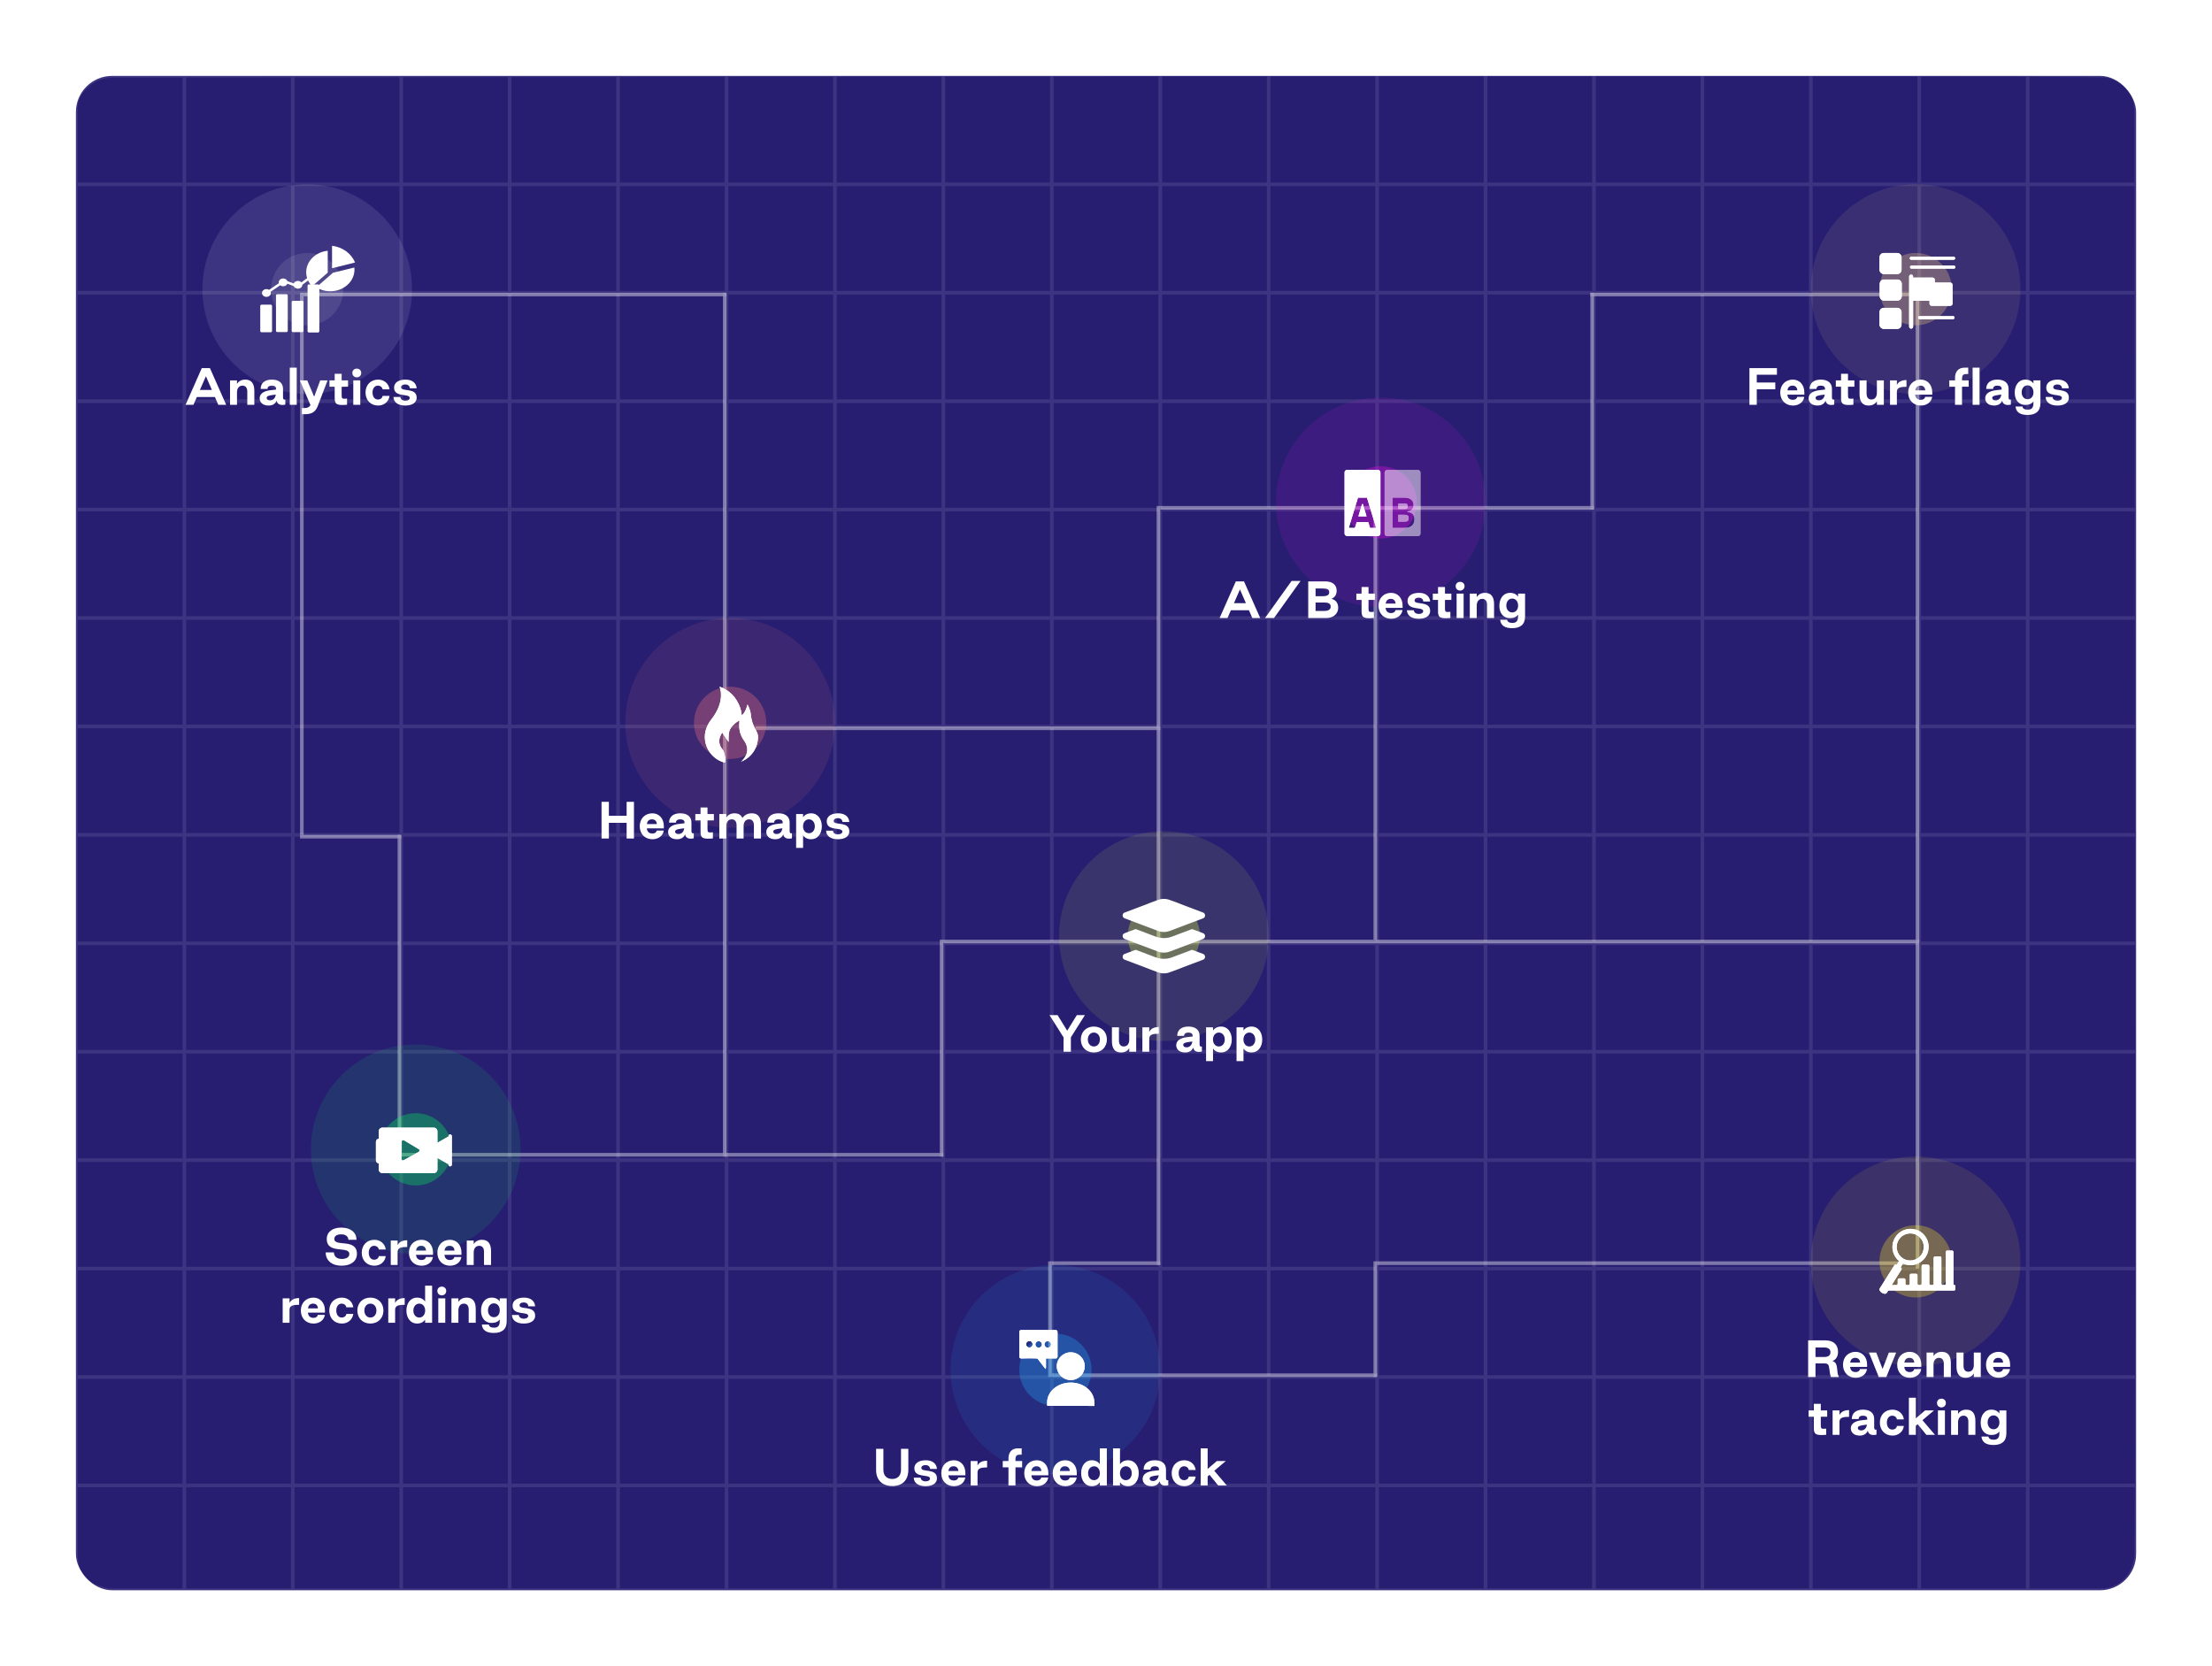 <svg xmlns="http://www.w3.org/2000/svg" width="612" height="461" fill="none" viewBox="0 0 612 461"><g filter="url(#filter0_d)"><rect width="570" height="419" x="21.007" y="11" fill="#271E72" rx="10"/><g opacity=".1"><path stroke="#fff" d="M51.007 11L51.007 431"/><path stroke="#fff" d="M171.007 11L171.007 431"/><path stroke="#fff" d="M291.007 11L291.007 431"/><path stroke="#fff" d="M411.007 11L411.007 431"/><path stroke="#fff" d="M531.007 11L531.007 431"/><path stroke="#fff" d="M111.007 11L111.007 431"/><path stroke="#fff" d="M231.007 11L231.007 431"/><path stroke="#fff" d="M351.007 11L351.007 431"/><path stroke="#fff" d="M471.007 11L471.007 431"/><path stroke="#fff" d="M591.007 20C591.007 20 591.508 414.5 591.007 420.5C590.507 426.5 586.007 430 581.507 430"/><path stroke="#fff" d="M21.007 20L21.007 421"/><path stroke="#fff" d="M141.007 11L141.007 431"/><path stroke="#fff" d="M261.007 11L261.007 431"/><path stroke="#fff" d="M381.007 11L381.007 431"/><path stroke="#fff" d="M501.007 11L501.007 431"/><path stroke="#fff" d="M81.007 11L81.007 431"/><path stroke="#fff" d="M201.007 11L201.007 431"/><path stroke="#fff" d="M321.007 11L321.007 431"/><path stroke="#fff" d="M441.007 11L441.007 431"/><path stroke="#fff" d="M561.007 11L561.007 431"/><path stroke="#fff" d="M591.007 20.5C590.867 14.959 587.007 12.001 583.007 11C579.371 10.091 32.007 11 31.007 11C25.507 11 20.794 15.717 21.007 20"/><path stroke="#fff" d="M591.007 41L21.007 41"/><path stroke="#fff" d="M591.007 71L21.007 71"/><path stroke="#fff" d="M591.007 101L21.007 101"/><path stroke="#fff" d="M591.007 131L21.007 131"/><path stroke="#fff" d="M591.007 161L21.007 161"/><path stroke="#fff" d="M591.007 191L21.007 191"/><path stroke="#fff" d="M591.007 221L21.007 221"/><path stroke="#fff" d="M591.007 251L21.007 251"/><path stroke="#fff" d="M591.007 281L21.007 281"/><path stroke="#fff" d="M591.007 311L21.007 311"/><path stroke="#fff" d="M591.007 341L21.007 341"/><path stroke="#fff" d="M591.007 371L21.007 371"/><path stroke="#fff" d="M591.007 401L21.007 401"/><path stroke="#fff" d="M582.007 430L30.007 430C23.587 428.382 21.356 426.49 21.007 420.5"/></g><g opacity=".5"><g filter="url(#filter1_d)"><line x1="84.007" x2="201.007" y1="71.5" y2="71.5" stroke="#fff" stroke-opacity=".8"/></g><g filter="url(#filter2_d)"><line x1="83.007" x2="111.007" y1="221.5" y2="221.5" stroke="#fff" stroke-opacity=".8"/></g><g filter="url(#filter3_d)"><line x1="111.007" x2="261.007" y1="309.5" y2="309.5" stroke="#fff" stroke-opacity=".8"/></g><g filter="url(#filter4_d)"><line x1="209.007" x2="321.007" y1="191.5" y2="191.5" stroke="#fff" stroke-opacity=".8"/></g><g filter="url(#filter5_d)"><line x1="321.007" x2="441.007" y1="130.5" y2="130.5" stroke="#fff" stroke-opacity=".8"/></g><g filter="url(#filter6_d)"><line x1="440.007" x2="531.007" y1="71.5" y2="71.5" stroke="#fff" stroke-opacity=".8"/></g><g filter="url(#filter7_d)"><line x1="261.007" x2="531.007" y1="250.5" y2="250.5" stroke="#fff" stroke-opacity=".8"/></g><g filter="url(#filter8_d)"><line x1="381.007" x2="531.007" y1="339.5" y2="339.5" stroke="#fff" stroke-opacity=".8"/></g><g filter="url(#filter9_d)"><line x1="291.007" x2="381.007" y1="370.5" y2="370.5" stroke="#fff" stroke-opacity=".8"/></g><g filter="url(#filter10_d)"><line x1="291.007" x2="321.007" y1="339.5" y2="339.5" stroke="#fff" stroke-opacity=".8"/></g><g filter="url(#filter11_d)"><line x1="530.507" x2="530.507" y1="341" y2="71" stroke="#fff" stroke-opacity=".8"/></g><g filter="url(#filter12_d)"><line x1="200.507" x2="200.507" y1="310" y2="71" stroke="#fff" stroke-opacity=".8"/></g><g filter="url(#filter13_d)"><line x1="83.507" x2="83.507" y1="221" y2="71" stroke="#fff" stroke-opacity=".8"/></g><g filter="url(#filter14_d)"><line x1="110.507" x2="110.507" y1="311" y2="221" stroke="#fff" stroke-opacity=".8"/></g><g filter="url(#filter15_d)"><line x1="260.507" x2="260.507" y1="310" y2="250" stroke="#fff" stroke-opacity=".8"/></g><g filter="url(#filter16_d)"><line x1="320.507" x2="320.507" y1="250" y2="130" stroke="#fff" stroke-opacity=".8"/></g><g filter="url(#filter17_d)"><line x1="380.507" x2="380.507" y1="250" y2="130" stroke="#fff" stroke-opacity=".8"/></g><g filter="url(#filter18_d)"><line x1="440.507" x2="440.507" y1="131" y2="71" stroke="#fff" stroke-opacity=".8"/></g><g filter="url(#filter19_d)"><line x1="380.507" x2="380.507" y1="371" y2="339" stroke="#fff" stroke-opacity=".8"/></g><g filter="url(#filter20_d)"><line x1="290.507" x2="290.507" y1="371" y2="339" stroke="#fff" stroke-opacity=".8"/></g><g filter="url(#filter21_d)"><line x1="320.507" x2="320.507" y1="340" y2="250" stroke="#fff" stroke-opacity=".8"/></g></g><circle cx="85.007" cy="70" r="29" fill="#fff" opacity=".1"/><circle cx="85.007" cy="70" r="10" fill="#fff" opacity=".1"/><path fill="#fff" fill-rule="evenodd" d="M90.672 59.381C87.323 59.714 84.718 62.242 84.718 65.312C84.718 66.8 85.333 68.157 86.345 69.203L90.672 65.442V59.381Z" clip-rule="evenodd"/><path fill="#fff" fill-rule="evenodd" d="M87.946 68.688H85.498C85.274 68.688 85.093 68.846 85.093 69.04V81.648C85.093 81.843 85.274 82 85.498 82H87.946C88.169 82 88.351 81.843 88.351 81.648V69.04C88.351 68.846 88.169 68.688 87.946 68.688ZM79.21 71.409H76.763C76.539 71.409 76.358 71.566 76.358 71.76V81.536C76.358 81.73 76.539 81.888 76.763 81.888H79.21C79.434 81.888 79.615 81.73 79.615 81.536V71.76C79.615 71.566 79.434 71.409 79.21 71.409ZM74.859 74.292H72.412C72.188 74.292 72.007 74.45 72.007 74.644V81.586C72.007 81.78 72.188 81.938 72.412 81.938H74.859C75.083 81.938 75.264 81.78 75.264 81.586V74.644C75.264 74.45 75.083 74.292 74.859 74.292ZM81.113 73.232H83.561C83.784 73.232 83.966 73.389 83.966 73.584V81.552C83.966 81.746 83.784 81.904 83.561 81.904H81.113C80.889 81.904 80.708 81.746 80.708 81.552V73.584C80.708 73.389 80.889 73.232 81.113 73.232Z" clip-rule="evenodd"/><path fill="#fff" fill-rule="evenodd" d="M86.927 64.906C86.246 64.906 85.694 65.388 85.694 65.984C85.694 66.114 85.72 66.239 85.769 66.355L83.389 68.13C83.162 67.88 82.812 67.719 82.418 67.719C81.887 67.719 81.434 68.012 81.261 68.424L79.515 67.771C79.346 67.352 78.888 67.051 78.35 67.051C77.668 67.051 77.116 67.534 77.116 68.129C77.116 68.21 77.126 68.288 77.145 68.364L74.447 70.194C74.243 70.064 73.992 69.987 73.72 69.987C73.038 69.987 72.486 70.47 72.486 71.065C72.486 71.66 73.038 72.143 73.72 72.143C74.402 72.143 74.955 71.66 74.955 71.065C74.955 70.945 74.932 70.83 74.891 70.722L77.529 68.933C77.747 69.103 78.034 69.207 78.35 69.207C78.882 69.207 79.335 68.913 79.509 68.502L81.254 69.154C81.423 69.574 81.88 69.874 82.418 69.874C83.1 69.874 83.653 69.392 83.653 68.797C83.653 68.794 83.653 68.792 83.653 68.789C83.657 68.786 83.661 68.784 83.665 68.781L86.226 66.87C86.425 66.991 86.667 67.061 86.927 67.061C87.609 67.061 88.162 66.579 88.162 65.984C88.162 65.388 87.609 64.906 86.927 64.906Z" clip-rule="evenodd"/><path fill="#fff" fill-rule="evenodd" d="M91.868 58V64.215L98.224 62.634C97.248 60.183 94.817 58.358 91.868 58Z" clip-rule="evenodd"/><path fill="#fff" fill-rule="evenodd" d="M98.036 64.015L92.269 65.432V65.44H92.237L92.133 65.466L87.498 69.494C88.591 70.183 89.923 70.592 91.365 70.592C95.068 70.592 98.071 67.919 98.071 64.622C98.071 64.417 98.059 64.215 98.036 64.015Z" clip-rule="evenodd"/><g filter="url(#filter22_d)"><path fill="#fff" d="M51.342 99H53.526L54.462 96.855H59.467L60.39 99H62.574L58.089 88.86H55.827L51.342 99ZM55.307 94.892L56.971 91.096L58.622 94.892H55.307ZM63.646 99H65.57V95.542C65.57 94.424 66.155 93.696 67.091 93.696C67.923 93.696 68.417 94.294 68.417 95.282V99H70.367V95.178C70.367 93.111 69.548 92.032 67.858 92.032C66.779 92.032 66.025 92.487 65.57 93.215V92.24H63.646V99ZM74.314 99.208C75.471 99.208 76.199 98.688 76.537 97.843C76.706 98.766 77.447 99.286 78.942 98.948V97.57C78.409 97.622 78.305 97.427 78.305 96.868V94.58C78.305 92.981 77.187 92.032 75.211 92.032C73.261 92.032 72.117 92.994 72.117 94.619H74.015C74.015 94.034 74.444 93.696 75.185 93.696C75.991 93.696 76.394 94.021 76.381 94.58V94.788L74.795 94.97C72.923 95.191 71.844 95.958 71.844 97.193C71.844 98.22 72.572 99.208 74.314 99.208ZM74.704 97.778C74.106 97.778 73.781 97.505 73.781 97.089C73.781 96.595 74.418 96.413 75.64 96.257L76.303 96.179C76.186 97.089 75.627 97.778 74.704 97.778ZM80.175 99H82.099V88.73H80.175V99ZM83.529 101.6H84.361C86.025 101.6 87.169 101.145 87.858 99.494L90.627 92.24H88.599L86.922 96.751L84.998 92.24H82.97L85.908 99.104C85.479 99.715 85.037 99.91 84.192 99.897H83.529V101.6ZM96.019 98.987V97.284C94.576 97.414 94.524 97.31 94.524 96.192V93.995H96.292V92.24H94.524V90.42H92.6V92.24H91.157V93.995H92.6V97.18C92.561 99.091 93.588 99.169 96.019 98.987ZM98.72 91.408C99.422 91.408 99.942 90.888 99.942 90.186C99.942 89.484 99.422 88.99 98.72 88.99C98.005 88.99 97.485 89.484 97.485 90.186C97.485 90.888 98.005 91.408 98.72 91.408ZM97.745 99H99.682V92.24H97.745V99ZM104.626 99.208C106.29 99.208 107.577 98.103 107.772 96.543H105.848C105.783 97.128 105.263 97.544 104.548 97.544C103.651 97.544 103.066 96.738 103.066 95.607C103.066 94.489 103.651 93.696 104.548 93.696C105.237 93.696 105.757 94.125 105.848 94.723H107.772C107.577 93.15 106.29 92.032 104.626 92.032C102.546 92.032 101.129 93.514 101.129 95.607C101.129 97.713 102.546 99.208 104.626 99.208ZM112.137 99.208C114.1 99.208 115.283 98.376 115.283 97.037C115.283 94.099 110.967 95.49 110.967 94.177C110.967 93.696 111.383 93.371 112.098 93.371C112.878 93.371 113.346 93.774 113.385 94.437H115.283C115.166 92.942 114.022 92.032 112.215 92.032C110.226 92.032 109.03 92.89 109.03 94.255C109.03 97.115 113.359 95.724 113.359 97.102C113.359 97.505 112.93 97.869 112.189 97.869C111.383 97.869 110.798 97.492 110.772 96.842H108.861C108.9 98.324 110.135 99.208 112.137 99.208Z"/></g><circle cx="292.007" cy="369" r="29" fill="#24B0FF" opacity=".1"/><circle cx="292.007" cy="369" r="10" fill="#24B0FF" opacity=".3"/><path fill="#fff" fill-rule="evenodd" d="M292.381 368.004C292.381 365.884 294.112 364.165 296.248 364.165C298.383 364.165 300.114 365.884 300.114 368.004C300.114 370.125 298.383 371.843 296.248 371.843C294.112 371.843 292.381 370.125 292.381 368.004Z" clip-rule="evenodd"/><path fill="#fff" fill-rule="evenodd" d="M292.381 368.004C292.381 365.884 294.112 364.165 296.248 364.165C298.383 364.165 300.114 365.884 300.114 368.004C300.114 370.125 298.383 371.843 296.248 371.843C294.112 371.843 292.381 370.125 292.381 368.004Z" clip-rule="evenodd"/><path fill="#fff" fill-rule="evenodd" d="M289.706 378.049C289.706 375.005 292.631 372.539 296.239 372.539C299.848 372.539 302.773 375.005 302.773 378.049C302.773 378.377 302.79 379 302.79 379L289.739 378.966C289.739 378.966 289.706 378.425 289.706 378.049Z" clip-rule="evenodd"/><path fill="#fff" fill-rule="evenodd" d="M289.706 378.049C289.706 375.005 292.631 372.539 296.239 372.539C299.848 372.539 302.773 375.005 302.773 378.049C302.773 378.377 302.79 379 302.79 379L289.739 378.966C289.739 378.966 289.706 378.425 289.706 378.049Z" clip-rule="evenodd"/><path fill="#fff" fill-rule="evenodd" d="M282.515 358C282.235 358 282.007 358.227 282.007 358.507V365.362C282.007 365.642 282.235 365.869 282.515 365.869C282.515 365.869 285.129 365.795 287.015 365.869C287.015 365.869 289.182 368.687 289.182 368.687C289.302 368.844 289.4 368.644 289.4 368.241V365.869H292.086C292.366 365.869 292.593 365.642 292.593 365.362V358.507C292.593 358.227 292.366 358 292.086 358H282.515ZM284.794 361.03C285.292 361.03 285.697 361.434 285.697 361.933C285.697 362.432 285.292 362.837 284.794 362.837C284.295 362.837 283.891 362.432 283.891 361.933C283.891 361.434 284.295 361.03 284.794 361.03ZM287.368 361.075C287.866 361.075 288.271 361.479 288.271 361.978C288.271 362.477 287.866 362.882 287.368 362.882C286.869 362.882 286.465 362.477 286.465 361.978C286.465 361.479 286.869 361.075 287.368 361.075ZM289.874 361.075C290.372 361.075 290.776 361.479 290.776 361.978C290.776 362.477 290.372 362.882 289.874 362.882C289.375 362.882 288.971 362.477 288.971 361.978C288.971 361.479 289.375 361.075 289.874 361.075Z" clip-rule="evenodd"/><path fill="#fff" fill-rule="evenodd" d="M282.515 358C282.235 358 282.007 358.227 282.007 358.507V365.362C282.007 365.642 282.235 365.869 282.515 365.869C282.515 365.869 285.129 365.795 287.015 365.869C287.015 365.869 289.182 368.687 289.182 368.687C289.302 368.844 289.4 368.644 289.4 368.241V365.869H292.086C292.366 365.869 292.593 365.642 292.593 365.362V358.507C292.593 358.227 292.366 358 292.086 358H282.515ZM284.794 361.03C285.292 361.03 285.697 361.434 285.697 361.933C285.697 362.432 285.292 362.837 284.794 362.837C284.295 362.837 283.891 362.432 283.891 361.933C283.891 361.434 284.295 361.03 284.794 361.03ZM287.368 361.075C287.866 361.075 288.271 361.479 288.271 361.978C288.271 362.477 287.866 362.882 287.368 362.882C286.869 362.882 286.465 362.477 286.465 361.978C286.465 361.479 286.869 361.075 287.368 361.075ZM289.874 361.075C290.372 361.075 290.776 361.479 290.776 361.978C290.776 362.477 290.372 362.882 289.874 362.882C289.375 362.882 288.971 362.477 288.971 361.978C288.971 361.479 289.375 361.075 289.874 361.075Z" clip-rule="evenodd"/><g filter="url(#filter23_d)"><path fill="#fff" d="M246.853 398.169C249.648 398.195 251.312 396.531 251.312 393.697V387.86H249.284V393.684C249.284 395.27 248.387 396.206 246.853 396.206C245.319 396.206 244.409 395.27 244.409 393.684V387.86H242.394V393.697C242.394 396.479 244.045 398.143 246.853 398.169ZM256.085 398.208C258.048 398.208 259.231 397.376 259.231 396.037C259.231 393.099 254.915 394.49 254.915 393.177C254.915 392.696 255.331 392.371 256.046 392.371C256.826 392.371 257.294 392.774 257.333 393.437H259.231C259.114 391.942 257.97 391.032 256.163 391.032C254.174 391.032 252.978 391.89 252.978 393.255C252.978 396.115 257.307 394.724 257.307 396.102C257.307 396.505 256.878 396.869 256.137 396.869C255.331 396.869 254.746 396.492 254.72 395.842H252.809C252.848 397.324 254.083 398.208 256.085 398.208ZM263.924 398.208C265.575 398.208 266.862 397.272 267.07 395.803H265.133C265.055 396.271 264.613 396.635 263.937 396.635C262.936 396.635 262.481 396.063 262.39 395.192H267.096V394.568C267.096 392.41 265.718 391.032 263.924 391.032C261.857 391.032 260.427 392.514 260.427 394.607C260.427 396.713 261.857 398.208 263.924 398.208ZM262.403 394.009C262.52 393.229 262.936 392.696 263.846 392.696C264.665 392.696 265.12 393.255 265.159 394.009H262.403ZM268.558 398H270.456V394.347C270.456 393.125 271.743 393.021 273.108 393.021V391.162C271.795 391.162 270.898 391.604 270.456 392.514V391.24H268.558V398ZM279.015 398H280.952V392.995H282.798V391.24H280.952V390.798C280.965 389.745 281.329 389.485 282.226 389.485H282.668V387.73H281.68C279.925 387.704 278.989 388.861 279.015 390.603V391.24H277.429V392.995H279.015V398ZM286.877 398.208C288.528 398.208 289.815 397.272 290.023 395.803H288.086C288.008 396.271 287.566 396.635 286.89 396.635C285.889 396.635 285.434 396.063 285.343 395.192H290.049V394.568C290.049 392.41 288.671 391.032 286.877 391.032C284.81 391.032 283.38 392.514 283.38 394.607C283.38 396.713 284.81 398.208 286.877 398.208ZM285.356 394.009C285.473 393.229 285.889 392.696 286.799 392.696C287.618 392.696 288.073 393.255 288.112 394.009H285.356ZM294.748 398.208C296.399 398.208 297.686 397.272 297.894 395.803H295.957C295.879 396.271 295.437 396.635 294.761 396.635C293.76 396.635 293.305 396.063 293.214 395.192H297.92V394.568C297.92 392.41 296.542 391.032 294.748 391.032C292.681 391.032 291.251 392.514 291.251 394.607C291.251 396.713 292.681 398.208 294.748 398.208ZM293.227 394.009C293.344 393.229 293.76 392.696 294.67 392.696C295.489 392.696 295.944 393.255 295.983 394.009H293.227ZM302.021 398.208C303.087 398.208 303.828 397.805 304.296 397.116V398H306.233V387.73H304.296V392.124C303.828 391.435 303.087 391.032 302.021 391.032C300.318 391.032 299.122 392.514 299.122 394.594C299.122 396.713 300.318 398.208 302.021 398.208ZM302.684 396.544C301.722 396.544 301.046 395.738 301.046 394.607C301.046 393.489 301.722 392.696 302.684 392.696C303.633 392.696 304.309 393.489 304.309 394.607C304.309 395.738 303.633 396.544 302.684 396.544ZM312.15 398.208C313.853 398.208 315.062 396.713 315.062 394.594C315.062 392.514 313.853 391.032 312.15 391.032C311.084 391.032 310.343 391.435 309.875 392.124V387.73H307.951V398H309.875V397.116C310.343 397.805 311.084 398.208 312.15 398.208ZM311.487 396.544C310.538 396.544 309.862 395.738 309.862 394.607C309.862 393.489 310.538 392.696 311.487 392.696C312.449 392.696 313.125 393.489 313.125 394.607C313.125 395.738 312.449 396.544 311.487 396.544ZM318.606 398.208C319.763 398.208 320.491 397.688 320.829 396.843C320.998 397.766 321.739 398.286 323.234 397.948V396.57C322.701 396.622 322.597 396.427 322.597 395.868V393.58C322.597 391.981 321.479 391.032 319.503 391.032C317.553 391.032 316.409 391.994 316.409 393.619H318.307C318.307 393.034 318.736 392.696 319.477 392.696C320.283 392.696 320.686 393.021 320.673 393.58V393.788L319.087 393.97C317.215 394.191 316.136 394.958 316.136 396.193C316.136 397.22 316.864 398.208 318.606 398.208ZM318.996 396.778C318.398 396.778 318.073 396.505 318.073 396.089C318.073 395.595 318.71 395.413 319.932 395.257L320.595 395.179C320.478 396.089 319.919 396.778 318.996 396.778ZM327.667 398.208C329.331 398.208 330.618 397.103 330.813 395.543H328.889C328.824 396.128 328.304 396.544 327.589 396.544C326.692 396.544 326.107 395.738 326.107 394.607C326.107 393.489 326.692 392.696 327.589 392.696C328.278 392.696 328.798 393.125 328.889 393.723H330.813C330.618 392.15 329.331 391.032 327.667 391.032C325.587 391.032 324.17 392.514 324.17 394.607C324.17 396.713 325.587 398.208 327.667 398.208ZM332.199 398H334.123V395.491L334.643 395.062L337.035 398H339.414L335.956 393.944L339.154 391.24H336.684L334.123 393.437V387.73H332.199V398Z"/></g><circle cx="530.007" cy="70" r="29" fill="#F8D07F" opacity=".1"/><circle cx="530.007" cy="70" r="10" fill="#F8D07F" opacity=".3"/><path fill="#fff" fill-rule="evenodd" d="M539.569 74.622L534.482 74.622C534.128 74.622 533.841 74.353 533.841 74.021L533.841 68.79C533.841 68.458 534.128 68.189 534.482 68.189L539.569 68.189C539.923 68.189 540.21 68.458 540.21 68.79L540.21 74.021C540.21 74.353 539.923 74.622 539.569 74.622Z" clip-rule="evenodd"/><path fill="#fff" fill-rule="evenodd" d="M539.569 74.622L534.482 74.622C534.128 74.622 533.841 74.353 533.841 74.021L533.841 68.79C533.841 68.458 534.128 68.189 534.482 68.189L539.569 68.189C539.923 68.189 540.21 68.458 540.21 68.79L540.21 74.021C540.21 74.353 539.923 74.622 539.569 74.622Z" clip-rule="evenodd"/><path fill="#fff" fill-rule="evenodd" d="M521.209 60H524.905C525.569 60 526.107 60.538 526.107 61.202V64.631C526.107 65.294 525.569 65.832 524.905 65.832H521.209C520.545 65.832 520.007 65.294 520.007 64.631V61.202C520.007 60.538 520.545 60 521.209 60Z" clip-rule="evenodd"/><path fill="#fff" fill-rule="evenodd" d="M521.209 60H524.905C525.569 60 526.107 60.538 526.107 61.202V64.631C526.107 65.294 525.569 65.832 524.905 65.832H521.209C520.545 65.832 520.007 65.294 520.007 64.631V61.202C520.007 60.538 520.545 60 521.209 60Z" clip-rule="evenodd"/><path fill="#fff" fill-rule="evenodd" d="M521.27 67.335H524.967C525.631 67.335 526.169 67.873 526.169 68.536V71.965C526.169 72.629 525.631 73.167 524.967 73.167H521.27C520.606 73.167 520.068 72.629 520.068 71.965V68.536C520.068 67.873 520.606 67.335 521.27 67.335Z" clip-rule="evenodd"/><path fill="#fff" fill-rule="evenodd" d="M521.27 67.335H524.967C525.631 67.335 526.169 67.873 526.169 68.536V71.965C526.169 72.629 525.631 73.167 524.967 73.167H521.27C520.606 73.167 520.068 72.629 520.068 71.965V68.536C520.068 67.873 520.606 67.335 521.27 67.335Z" clip-rule="evenodd"/><path fill="#fff" fill-rule="evenodd" d="M521.209 75.167H524.905C525.569 75.167 526.107 75.705 526.107 76.369V79.798C526.107 80.461 525.569 80.999 524.905 80.999H521.209C520.545 80.999 520.007 80.461 520.007 79.798V76.369C520.007 75.705 520.545 75.167 521.209 75.167Z" clip-rule="evenodd"/><path fill="#fff" fill-rule="evenodd" d="M521.209 75.167H524.905C525.569 75.167 526.107 75.705 526.107 76.369V79.798C526.107 80.461 525.569 80.999 524.905 80.999H521.209C520.545 80.999 520.007 80.461 520.007 79.798V76.369C520.007 75.705 520.545 75.167 521.209 75.167Z" clip-rule="evenodd"/><path fill="#fff" fill-rule="evenodd" d="M528.757 65.966C529.061 65.966 529.307 66.213 529.307 66.516V80.384C529.307 80.687 529.061 80.934 528.757 80.934C528.453 80.934 528.207 80.687 528.207 80.384V66.516C528.207 66.213 528.453 65.966 528.757 65.966Z" clip-rule="evenodd"/><path fill="#fff" fill-rule="evenodd" d="M528.757 65.966C529.061 65.966 529.307 66.213 529.307 66.516V80.384C529.307 80.687 529.061 80.934 528.757 80.934C528.453 80.934 528.207 80.687 528.207 80.384V66.516C528.207 66.213 528.453 65.966 528.757 65.966Z" clip-rule="evenodd"/><path fill="#fff" fill-rule="evenodd" d="M529.578 66.801H534.664C535.018 66.801 535.305 67.07 535.305 67.402V72.634C535.305 72.966 535.018 73.235 534.664 73.235H529.578C529.224 73.235 528.937 72.966 528.937 72.634V67.402C528.937 67.07 529.224 66.801 529.578 66.801Z" clip-rule="evenodd"/><path fill="#fff" fill-rule="evenodd" d="M529.578 66.801H534.664C535.018 66.801 535.305 67.07 535.305 67.402V72.634C535.305 72.966 535.018 73.235 534.664 73.235H529.578C529.224 73.235 528.937 72.966 528.937 72.634V67.402C528.937 67.07 529.224 66.801 529.578 66.801Z" clip-rule="evenodd"/><path fill="#fff" fill-rule="evenodd" d="M528.788 61.033H540.522C540.752 61.033 540.938 61.219 540.938 61.45C540.938 61.68 540.752 61.866 540.522 61.866H528.788C528.558 61.866 528.371 61.68 528.371 61.45C528.371 61.219 528.558 61.033 528.788 61.033Z" clip-rule="evenodd"/><path fill="#fff" fill-rule="evenodd" d="M528.788 61.033H540.522C540.752 61.033 540.938 61.219 540.938 61.45C540.938 61.68 540.752 61.866 540.522 61.866H528.788C528.558 61.866 528.371 61.68 528.371 61.45C528.371 61.219 528.558 61.033 528.788 61.033Z" clip-rule="evenodd"/><path fill="#fff" fill-rule="evenodd" d="M528.855 63.492H540.589C540.819 63.492 541.006 63.679 541.006 63.909C541.006 64.139 540.819 64.326 540.589 64.326H528.855C528.625 64.326 528.438 64.139 528.438 63.909C528.438 63.679 528.625 63.492 528.855 63.492Z" clip-rule="evenodd"/><path fill="#fff" fill-rule="evenodd" d="M528.855 63.492H540.589C540.819 63.492 541.006 63.679 541.006 63.909C541.006 64.139 540.819 64.326 540.589 64.326H528.855C528.625 64.326 528.438 64.139 528.438 63.909C528.438 63.679 528.625 63.492 528.855 63.492Z" clip-rule="evenodd"/><path fill="#fff" fill-rule="evenodd" d="M531.105 77.467H540.355C540.585 77.467 540.772 77.653 540.772 77.884C540.772 78.114 540.585 78.3 540.355 78.3H531.105C530.875 78.3 530.688 78.114 530.688 77.884C530.688 77.653 530.875 77.467 531.105 77.467Z" clip-rule="evenodd"/><path fill="#fff" fill-rule="evenodd" d="M531.105 77.467H540.355C540.585 77.467 540.772 77.653 540.772 77.884C540.772 78.114 540.585 78.3 540.355 78.3H531.105C530.875 78.3 530.688 78.114 530.688 77.884C530.688 77.653 530.875 77.467 531.105 77.467Z" clip-rule="evenodd"/><g filter="url(#filter24_d)"><path fill="#fff" d="M484.022 99H486.05V94.71H491.172V92.838H486.05V90.68H491.627V88.86H484.022V99ZM496.041 99.208C497.692 99.208 498.979 98.272 499.187 96.803H497.25C497.172 97.271 496.73 97.635 496.054 97.635C495.053 97.635 494.598 97.063 494.507 96.192H499.213V95.568C499.213 93.41 497.835 92.032 496.041 92.032C493.974 92.032 492.544 93.514 492.544 95.607C492.544 97.713 493.974 99.208 496.041 99.208ZM494.52 95.009C494.637 94.229 495.053 93.696 495.963 93.696C496.782 93.696 497.237 94.255 497.276 95.009H494.52ZM502.862 99.208C504.019 99.208 504.747 98.688 505.085 97.843C505.254 98.766 505.995 99.286 507.49 98.948V97.57C506.957 97.622 506.853 97.427 506.853 96.868V94.58C506.853 92.981 505.735 92.032 503.759 92.032C501.809 92.032 500.665 92.994 500.665 94.619H502.563C502.563 94.034 502.992 93.696 503.733 93.696C504.539 93.696 504.942 94.021 504.929 94.58V94.788L503.343 94.97C501.471 95.191 500.392 95.958 500.392 97.193C500.392 98.22 501.12 99.208 502.862 99.208ZM503.252 97.778C502.654 97.778 502.329 97.505 502.329 97.089C502.329 96.595 502.966 96.413 504.188 96.257L504.851 96.179C504.734 97.089 504.175 97.778 503.252 97.778ZM512.786 98.987V97.284C511.343 97.414 511.291 97.31 511.291 96.192V93.995H513.059V92.24H511.291V90.42H509.367V92.24H507.924V93.995H509.367V97.18C509.328 99.091 510.355 99.169 512.786 98.987ZM521.207 92.24H519.283V95.698C519.283 96.816 518.698 97.544 517.762 97.544C516.93 97.544 516.436 96.946 516.436 95.958V92.24H514.486V96.062C514.486 98.129 515.305 99.208 516.995 99.208C518.074 99.208 518.828 98.753 519.283 98.025V99H521.207V92.24ZM522.917 99H524.815V95.347C524.815 94.125 526.102 94.021 527.467 94.021V92.162C526.154 92.162 525.257 92.604 524.815 93.514V92.24H522.917V99ZM531.435 99.208C533.086 99.208 534.373 98.272 534.581 96.803H532.644C532.566 97.271 532.124 97.635 531.448 97.635C530.447 97.635 529.992 97.063 529.901 96.192H534.607V95.568C534.607 93.41 533.229 92.032 531.435 92.032C529.368 92.032 527.938 93.514 527.938 95.607C527.938 97.713 529.368 99.208 531.435 99.208ZM529.914 95.009C530.031 94.229 530.447 93.696 531.357 93.696C532.176 93.696 532.631 94.255 532.67 95.009H529.914ZM540.903 99H542.84V93.995H544.686V92.24H542.84V91.798C542.853 90.745 543.217 90.485 544.114 90.485H544.556V88.73H543.568C541.813 88.704 540.877 89.861 540.903 91.603V92.24H539.317V93.995H540.903V99ZM545.769 99H547.693V88.73H545.769V99ZM551.726 99.208C552.883 99.208 553.611 98.688 553.949 97.843C554.118 98.766 554.859 99.286 556.354 98.948V97.57C555.821 97.622 555.717 97.427 555.717 96.868V94.58C555.717 92.981 554.599 92.032 552.623 92.032C550.673 92.032 549.529 92.994 549.529 94.619H551.427C551.427 94.034 551.856 93.696 552.597 93.696C553.403 93.696 553.806 94.021 553.793 94.58V94.788L552.207 94.97C550.335 95.191 549.256 95.958 549.256 97.193C549.256 98.22 549.984 99.208 551.726 99.208ZM552.116 97.778C551.518 97.778 551.193 97.505 551.193 97.089C551.193 96.595 551.83 96.413 553.052 96.257L553.715 96.179C553.598 97.089 553.039 97.778 552.116 97.778ZM560.955 101.808C563.295 101.808 564.53 100.742 564.53 98.545V92.24H562.593V93.098C562.138 92.422 561.41 92.032 560.331 92.032C558.589 92.032 557.419 93.514 557.419 95.633C557.419 97.726 558.589 99.039 560.331 99.039C561.41 99.039 562.138 98.688 562.593 98.064V98.545C562.606 99.767 562.112 100.352 561.046 100.352C560.24 100.352 559.642 100.092 559.577 99.481H557.64C557.783 101.054 558.94 101.808 560.955 101.808ZM560.981 97.453C560.019 97.453 559.343 96.673 559.343 95.555C559.343 94.424 560.019 93.618 560.981 93.618C561.943 93.618 562.606 94.424 562.606 95.555C562.606 96.673 561.943 97.453 560.981 97.453ZM569.249 99.208C571.212 99.208 572.395 98.376 572.395 97.037C572.395 94.099 568.079 95.49 568.079 94.177C568.079 93.696 568.495 93.371 569.21 93.371C569.99 93.371 570.458 93.774 570.497 94.437H572.395C572.278 92.942 571.134 92.032 569.327 92.032C567.338 92.032 566.142 92.89 566.142 94.255C566.142 97.115 570.471 95.724 570.471 97.102C570.471 97.505 570.042 97.869 569.301 97.869C568.495 97.869 567.91 97.492 567.884 96.842H565.973C566.012 98.324 567.247 99.208 569.249 99.208Z"/></g><circle cx="530.007" cy="339" r="29" fill="#FFE81D" opacity=".1"/><circle cx="530.007" cy="339" r="10" fill="#FFE81D" opacity=".3"/><path fill="#fff" fill-rule="evenodd" d="M525.717 338.443L526.806 339.129L525.732 340.833L524.643 340.147L525.717 338.443Z" clip-rule="evenodd"/><path fill="#fff" fill-rule="evenodd" d="M525.717 338.443L526.806 339.129L525.732 340.833L524.643 340.147L525.717 338.443Z" clip-rule="evenodd"/><path fill="#fff" fill-rule="evenodd" d="M531.27 330.77C528.931 329.296 525.837 330.002 524.358 332.348C522.88 334.694 523.577 337.791 525.916 339.265C528.255 340.739 531.35 340.032 532.828 337.686C534.307 335.34 533.609 332.244 531.27 330.77ZM530.512 331.842C532.259 332.943 532.78 335.257 531.675 337.01C530.571 338.762 528.259 339.291 526.511 338.189C524.764 337.088 524.243 334.774 525.347 333.021C526.452 331.268 528.764 330.74 530.512 331.842Z" clip-rule="evenodd"/><path fill="#fff" fill-rule="evenodd" d="M531.27 330.77C528.931 329.296 525.837 330.002 524.358 332.348C522.88 334.694 523.577 337.791 525.916 339.265C528.255 340.739 531.35 340.032 532.828 337.686C534.307 335.34 533.609 332.244 531.27 330.77ZM530.512 331.842C532.259 332.943 532.78 335.257 531.675 337.01C530.571 338.762 528.259 339.291 526.511 338.189C524.764 337.088 524.243 334.774 525.347 333.021C526.452 331.268 528.764 330.74 530.512 331.842Z" clip-rule="evenodd"/><path fill="#fff" fill-rule="evenodd" d="M540.458 336.398C540.458 336.183 540.284 336.009 540.07 336.009H538.737C538.523 336.009 538.349 336.183 538.349 336.398V345.17C538.349 345.384 538.175 345.558 537.961 345.558H537.513C537.298 345.558 537.124 345.384 537.124 345.17V338.038C537.124 337.824 536.95 337.65 536.736 337.65H535.377C535.163 337.65 534.989 337.824 534.989 338.038V345.17C534.989 345.384 534.815 345.558 534.601 345.558H534.18C533.966 345.558 533.792 345.384 533.792 345.17V340.295C533.792 340.081 533.618 339.907 533.404 339.907H532.045C531.83 339.907 531.657 340.081 531.657 340.295V345.17C531.657 345.384 531.483 345.558 531.268 345.558H530.899C530.685 345.558 530.511 345.384 530.511 345.17V342.815C530.511 342.601 530.337 342.427 530.123 342.427H528.764C528.55 342.427 528.376 342.601 528.376 342.815V345.17C528.376 345.384 528.202 345.558 527.988 345.558H527.567C527.352 345.558 527.179 345.384 527.179 345.17V344.096C527.179 343.882 527.005 343.708 526.79 343.708H525.432C525.217 343.708 525.043 343.882 525.043 344.096V345.17C525.043 345.384 524.87 345.558 524.655 345.558H522.441C522.227 345.558 522.053 345.732 522.053 345.947V346.68C522.053 346.895 522.227 347.069 522.441 347.069H540.618C540.833 347.069 541.006 346.895 541.006 346.68V345.832C541.006 345.681 540.884 345.558 540.732 345.558C540.581 345.558 540.458 345.436 540.458 345.284V336.398Z" clip-rule="evenodd"/><path fill="#fff" fill-rule="evenodd" d="M540.458 336.398C540.458 336.183 540.284 336.009 540.07 336.009H538.737C538.523 336.009 538.349 336.183 538.349 336.398V345.17C538.349 345.384 538.175 345.558 537.961 345.558H537.513C537.298 345.558 537.124 345.384 537.124 345.17V338.038C537.124 337.824 536.95 337.65 536.736 337.65H535.377C535.163 337.65 534.989 337.824 534.989 338.038V345.17C534.989 345.384 534.815 345.558 534.601 345.558H534.18C533.966 345.558 533.792 345.384 533.792 345.17V340.295C533.792 340.081 533.618 339.907 533.404 339.907H532.045C531.83 339.907 531.657 340.081 531.657 340.295V345.17C531.657 345.384 531.483 345.558 531.268 345.558H530.899C530.685 345.558 530.511 345.384 530.511 345.17V342.815C530.511 342.601 530.337 342.427 530.123 342.427H528.764C528.55 342.427 528.376 342.601 528.376 342.815V345.17C528.376 345.384 528.202 345.558 527.988 345.558H527.567C527.352 345.558 527.179 345.384 527.179 345.17V344.096C527.179 343.882 527.005 343.708 526.79 343.708H525.432C525.217 343.708 525.043 343.882 525.043 344.096V345.17C525.043 345.384 524.87 345.558 524.655 345.558H522.441C522.227 345.558 522.053 345.732 522.053 345.947V346.68C522.053 346.895 522.227 347.069 522.441 347.069H540.618C540.833 347.069 541.006 346.895 541.006 346.68V345.832C541.006 345.681 540.884 345.558 540.732 345.558C540.581 345.558 540.458 345.436 540.458 345.284V336.398Z" clip-rule="evenodd"/><path fill="#fff" fill-rule="evenodd" d="M521.451 347.964L521.312 347.944C520.917 347.888 520.416 347.575 520.192 347.245L520.098 347.107C519.981 346.934 519.976 346.649 520.088 346.472L524.144 340.037C524.255 339.86 524.489 339.806 524.667 339.918L525.966 340.737C526.144 340.849 526.197 341.083 526.085 341.26L522.029 347.696C521.917 347.873 521.659 347.993 521.451 347.964Z" clip-rule="evenodd"/><path fill="#fff" fill-rule="evenodd" d="M521.451 347.964L521.312 347.944C520.917 347.888 520.416 347.575 520.192 347.245L520.098 347.107C519.981 346.934 519.976 346.649 520.088 346.472L524.144 340.037C524.255 339.86 524.489 339.806 524.667 339.918L525.966 340.737C526.144 340.849 526.197 341.083 526.085 341.26L522.029 347.696C521.917 347.873 521.659 347.993 521.451 347.964Z" clip-rule="evenodd"/><g filter="url(#filter25_d)"><path fill="#fff" d="M500.266 368H502.294V364.23H504.517C505.804 364.23 505.96 364.49 506.129 365.751C506.259 366.687 506.311 367.389 506.571 368H508.716V367.87C508.3 366.934 508.43 366.622 508.209 365.166C508.066 364.269 507.702 363.801 507 363.593C507.962 363.164 508.534 362.319 508.534 361.045C508.534 359.043 507.273 357.86 505.024 357.86H500.266V368ZM502.294 362.462V359.823H504.621C505.869 359.823 506.441 360.317 506.441 361.136C506.441 361.968 505.895 362.462 504.686 362.462H502.294ZM513.402 368.208C515.053 368.208 516.34 367.272 516.548 365.803H514.611C514.533 366.271 514.091 366.635 513.415 366.635C512.414 366.635 511.959 366.063 511.868 365.192H516.574V364.568C516.574 362.41 515.196 361.032 513.402 361.032C511.335 361.032 509.905 362.514 509.905 364.607C509.905 366.713 511.335 368.208 513.402 368.208ZM511.881 364.009C511.998 363.229 512.414 362.696 513.324 362.696C514.143 362.696 514.598 363.255 514.637 364.009H511.881ZM519.802 368H521.895L524.612 361.24H522.597L520.855 365.764L519.113 361.24H517.098L519.802 368ZM528.395 368.208C530.046 368.208 531.333 367.272 531.541 365.803H529.604C529.526 366.271 529.084 366.635 528.408 366.635C527.407 366.635 526.952 366.063 526.861 365.192H531.567V364.568C531.567 362.41 530.189 361.032 528.395 361.032C526.328 361.032 524.898 362.514 524.898 364.607C524.898 366.713 526.328 368.208 528.395 368.208ZM526.874 364.009C526.991 363.229 527.407 362.696 528.317 362.696C529.136 362.696 529.591 363.255 529.63 364.009H526.874ZM533.029 368H534.953V364.542C534.953 363.424 535.538 362.696 536.474 362.696C537.306 362.696 537.8 363.294 537.8 364.282V368H539.75V364.178C539.75 362.111 538.931 361.032 537.241 361.032C536.162 361.032 535.408 361.487 534.953 362.215V361.24H533.029V368ZM548.025 361.24H546.101V364.698C546.101 365.816 545.516 366.544 544.58 366.544C543.748 366.544 543.254 365.946 543.254 364.958V361.24H541.304V365.062C541.304 367.129 542.123 368.208 543.813 368.208C544.892 368.208 545.646 367.753 546.101 367.025V368H548.025V361.24ZM552.973 368.208C554.624 368.208 555.911 367.272 556.119 365.803H554.182C554.104 366.271 553.662 366.635 552.986 366.635C551.985 366.635 551.53 366.063 551.439 365.192H556.145V364.568C556.145 362.41 554.767 361.032 552.973 361.032C550.906 361.032 549.476 362.514 549.476 364.607C549.476 366.713 550.906 368.208 552.973 368.208ZM551.452 364.009C551.569 363.229 551.985 362.696 552.895 362.696C553.714 362.696 554.169 363.255 554.208 364.009H551.452ZM505.258 383.987V382.284C503.815 382.414 503.763 382.31 503.763 381.192V378.995H505.531V377.24H503.763V375.42H501.839V377.24H500.396V378.995H501.839V382.18C501.8 384.091 502.827 384.169 505.258 383.987ZM507.035 384H508.933V380.347C508.933 379.125 510.22 379.021 511.585 379.021V377.162C510.272 377.162 509.375 377.604 508.933 378.514V377.24H507.035V384ZM514.542 384.208C515.699 384.208 516.427 383.688 516.765 382.843C516.934 383.766 517.675 384.286 519.17 383.948V382.57C518.637 382.622 518.533 382.427 518.533 381.868V379.58C518.533 377.981 517.415 377.032 515.439 377.032C513.489 377.032 512.345 377.994 512.345 379.619H514.243C514.243 379.034 514.672 378.696 515.413 378.696C516.219 378.696 516.622 379.021 516.609 379.58V379.788L515.023 379.97C513.151 380.191 512.072 380.958 512.072 382.193C512.072 383.22 512.8 384.208 514.542 384.208ZM514.932 382.778C514.334 382.778 514.009 382.505 514.009 382.089C514.009 381.595 514.646 381.413 515.868 381.257L516.531 381.179C516.414 382.089 515.855 382.778 514.932 382.778ZM523.602 384.208C525.266 384.208 526.553 383.103 526.748 381.543H524.824C524.759 382.128 524.239 382.544 523.524 382.544C522.627 382.544 522.042 381.738 522.042 380.607C522.042 379.489 522.627 378.696 523.524 378.696C524.213 378.696 524.733 379.125 524.824 379.723H526.748C526.553 378.15 525.266 377.032 523.602 377.032C521.522 377.032 520.105 378.514 520.105 380.607C520.105 382.713 521.522 384.208 523.602 384.208ZM528.135 384H530.059V381.491L530.579 381.062L532.971 384H535.35L531.892 379.944L535.09 377.24H532.62L530.059 379.437V373.73H528.135V384ZM537.146 376.408C537.848 376.408 538.368 375.888 538.368 375.186C538.368 374.484 537.848 373.99 537.146 373.99C536.431 373.99 535.911 374.484 535.911 375.186C535.911 375.888 536.431 376.408 537.146 376.408ZM536.171 384H538.108V377.24H536.171V384ZM539.815 384H541.739V380.542C541.739 379.424 542.324 378.696 543.26 378.696C544.092 378.696 544.586 379.294 544.586 380.282V384H546.536V380.178C546.536 378.111 545.717 377.032 544.027 377.032C542.948 377.032 542.194 377.487 541.739 378.215V377.24H539.815V384ZM551.535 386.808C553.875 386.808 555.11 385.742 555.11 383.545V377.24H553.173V378.098C552.718 377.422 551.99 377.032 550.911 377.032C549.169 377.032 547.999 378.514 547.999 380.633C547.999 382.726 549.169 384.039 550.911 384.039C551.99 384.039 552.718 383.688 553.173 383.064V383.545C553.186 384.767 552.692 385.352 551.626 385.352C550.82 385.352 550.222 385.092 550.157 384.481H548.22C548.363 386.054 549.52 386.808 551.535 386.808ZM551.561 382.453C550.599 382.453 549.923 381.673 549.923 380.555C549.923 379.424 550.599 378.618 551.561 378.618C552.523 378.618 553.186 379.424 553.186 380.555C553.186 381.673 552.523 382.453 551.561 382.453Z"/></g><circle cx="115.007" cy="308" r="29" fill="#00FF57" opacity=".1"/><circle cx="115.007" cy="308" r="10" fill="#00FF57" opacity=".3"/><path fill="#fff" fill-rule="evenodd" d="M120 302H105.807C105.243 302 104.786 302.457 104.786 303.02V305.047C104.345 305.114 104.007 305.495 104.007 305.955V311.003C104.007 311.463 104.345 311.844 104.786 311.912V313.56C104.786 314.123 105.243 314.58 105.807 314.58H120C120.564 314.58 121.02 314.123 121.02 313.56V310.373L121.067 310.4L123.752 311.951C123.865 312.016 123.973 312.056 124.073 312.073V312.247C124.073 312.504 124.282 312.714 124.54 312.714C124.798 312.714 125.007 312.504 125.007 312.247V304.35C125.007 304.092 124.798 303.883 124.54 303.883C124.282 303.883 124.073 304.092 124.073 304.35V304.503C123.973 304.521 123.865 304.561 123.753 304.626L121.068 306.176L121.02 306.203V303.02C121.02 302.457 120.564 302 120 302ZM111.078 308.253L111.039 310.56C111.031 311.022 111.352 311.214 111.756 310.99L113.773 309.87L115.791 308.75C116.194 308.525 116.201 308.151 115.805 307.914L113.826 306.727L111.847 305.54C111.451 305.302 111.124 305.484 111.116 305.946L111.078 308.253Z" clip-rule="evenodd"/><path fill="#fff" fill-rule="evenodd" d="M120 302H105.807C105.243 302 104.786 302.457 104.786 303.02V305.047C104.345 305.114 104.007 305.495 104.007 305.955V311.003C104.007 311.463 104.345 311.844 104.786 311.912V313.56C104.786 314.123 105.243 314.58 105.807 314.58H120C120.564 314.58 121.02 314.123 121.02 313.56V310.373L121.067 310.4L123.752 311.951C123.865 312.016 123.973 312.056 124.073 312.073V312.247C124.073 312.504 124.282 312.714 124.54 312.714C124.798 312.714 125.007 312.504 125.007 312.247V304.35C125.007 304.092 124.798 303.883 124.54 303.883C124.282 303.883 124.073 304.092 124.073 304.35V304.503C123.973 304.521 123.865 304.561 123.753 304.626L121.068 306.176L121.02 306.203V303.02C121.02 302.457 120.564 302 120 302ZM111.078 308.253L111.039 310.56C111.031 311.022 111.352 311.214 111.756 310.99L113.773 309.87L115.791 308.75C116.194 308.525 116.201 308.151 115.805 307.914L113.826 306.727L111.847 305.54C111.451 305.302 111.124 305.484 111.116 305.946L111.078 308.253Z" clip-rule="evenodd"/><g filter="url(#filter26_d)"><path fill="#fff" d="M94.516 337.208C97.181 337.208 98.754 335.856 98.754 333.932C98.754 329.525 92.501 332.086 92.501 329.798C92.501 328.992 93.177 328.524 94.412 328.524C95.621 328.524 96.323 329.083 96.401 330.032H98.637C98.637 327.952 96.908 326.652 94.451 326.652C91.968 326.652 90.408 327.874 90.408 329.824C90.408 334.127 96.648 331.618 96.648 333.958C96.648 334.803 95.907 335.336 94.568 335.336C93.203 335.336 92.423 334.66 92.384 333.516H90.109C90.109 335.843 91.916 337.208 94.516 337.208ZM103.581 337.208C105.245 337.208 106.532 336.103 106.727 334.543H104.803C104.738 335.128 104.218 335.544 103.503 335.544C102.606 335.544 102.021 334.738 102.021 333.607C102.021 332.489 102.606 331.696 103.503 331.696C104.192 331.696 104.712 332.125 104.803 332.723H106.727C106.532 331.15 105.245 330.032 103.581 330.032C101.501 330.032 100.084 331.514 100.084 333.607C100.084 335.713 101.501 337.208 103.581 337.208ZM108.114 337H110.012V333.347C110.012 332.125 111.299 332.021 112.664 332.021V330.162C111.351 330.162 110.454 330.604 110.012 331.514V330.24H108.114V337ZM116.632 337.208C118.283 337.208 119.57 336.272 119.778 334.803H117.841C117.763 335.271 117.321 335.635 116.645 335.635C115.644 335.635 115.189 335.063 115.098 334.192H119.804V333.568C119.804 331.41 118.426 330.032 116.632 330.032C114.565 330.032 113.135 331.514 113.135 333.607C113.135 335.713 114.565 337.208 116.632 337.208ZM115.111 333.009C115.228 332.229 115.644 331.696 116.554 331.696C117.373 331.696 117.828 332.255 117.867 333.009H115.111ZM124.503 337.208C126.154 337.208 127.441 336.272 127.649 334.803H125.712C125.634 335.271 125.192 335.635 124.516 335.635C123.515 335.635 123.06 335.063 122.969 334.192H127.675V333.568C127.675 331.41 126.297 330.032 124.503 330.032C122.436 330.032 121.006 331.514 121.006 333.607C121.006 335.713 122.436 337.208 124.503 337.208ZM122.982 333.009C123.099 332.229 123.515 331.696 124.425 331.696C125.244 331.696 125.699 332.255 125.738 333.009H122.982ZM129.137 337H131.061V333.542C131.061 332.424 131.646 331.696 132.582 331.696C133.414 331.696 133.908 332.294 133.908 333.282V337H135.858V333.178C135.858 331.111 135.039 330.032 133.349 330.032C132.27 330.032 131.516 330.487 131.061 331.215V330.24H129.137V337ZM78.21 353H80.108V349.347C80.108 348.125 81.395 348.021 82.76 348.021V346.162C81.447 346.162 80.55 346.604 80.108 347.514V346.24H78.21V353ZM86.728 353.208C88.379 353.208 89.666 352.272 89.874 350.803H87.937C87.859 351.271 87.417 351.635 86.741 351.635C85.74 351.635 85.285 351.063 85.194 350.192H89.9V349.568C89.9 347.41 88.522 346.032 86.728 346.032C84.661 346.032 83.231 347.514 83.231 349.607C83.231 351.713 84.661 353.208 86.728 353.208ZM85.207 349.009C85.324 348.229 85.74 347.696 86.65 347.696C87.469 347.696 87.924 348.255 87.963 349.009H85.207ZM94.599 353.208C96.263 353.208 97.55 352.103 97.745 350.543H95.821C95.756 351.128 95.236 351.544 94.521 351.544C93.624 351.544 93.039 350.738 93.039 349.607C93.039 348.489 93.624 347.696 94.521 347.696C95.21 347.696 95.73 348.125 95.821 348.723H97.745C97.55 347.15 96.263 346.032 94.599 346.032C92.519 346.032 91.102 347.514 91.102 349.607C91.102 351.713 92.519 353.208 94.599 353.208ZM102.473 353.208C104.592 353.208 106.087 351.713 106.087 349.607C106.087 347.514 104.592 346.032 102.473 346.032C100.354 346.032 98.872 347.514 98.872 349.607C98.872 351.713 100.354 353.208 102.473 353.208ZM102.473 351.544C101.498 351.544 100.809 350.738 100.809 349.607C100.809 348.489 101.498 347.696 102.473 347.696C103.461 347.696 104.15 348.489 104.15 349.607C104.15 350.738 103.461 351.544 102.473 351.544ZM107.422 353H109.32V349.347C109.32 348.125 110.607 348.021 111.972 348.021V346.162C110.659 346.162 109.762 346.604 109.32 347.514V346.24H107.422V353ZM115.342 353.208C116.408 353.208 117.149 352.805 117.617 352.116V353H119.554V342.73H117.617V347.124C117.149 346.435 116.408 346.032 115.342 346.032C113.639 346.032 112.443 347.514 112.443 349.594C112.443 351.713 113.639 353.208 115.342 353.208ZM116.005 351.544C115.043 351.544 114.367 350.738 114.367 349.607C114.367 348.489 115.043 347.696 116.005 347.696C116.954 347.696 117.63 348.489 117.63 349.607C117.63 350.738 116.954 351.544 116.005 351.544ZM122.235 345.408C122.937 345.408 123.457 344.888 123.457 344.186C123.457 343.484 122.937 342.99 122.235 342.99C121.52 342.99 121 343.484 121 344.186C121 344.888 121.52 345.408 122.235 345.408ZM121.26 353H123.197V346.24H121.26V353ZM124.903 353H126.827V349.542C126.827 348.424 127.412 347.696 128.348 347.696C129.18 347.696 129.674 348.294 129.674 349.282V353H131.624V349.178C131.624 347.111 130.805 346.032 129.115 346.032C128.036 346.032 127.282 346.487 126.827 347.215V346.24H124.903V353ZM136.624 355.808C138.964 355.808 140.199 354.742 140.199 352.545V346.24H138.262V347.098C137.807 346.422 137.079 346.032 136 346.032C134.258 346.032 133.088 347.514 133.088 349.633C133.088 351.726 134.258 353.039 136 353.039C137.079 353.039 137.807 352.688 138.262 352.064V352.545C138.275 353.767 137.781 354.352 136.715 354.352C135.909 354.352 135.311 354.092 135.246 353.481H133.309C133.452 355.054 134.609 355.808 136.624 355.808ZM136.65 351.453C135.688 351.453 135.012 350.673 135.012 349.555C135.012 348.424 135.688 347.618 136.65 347.618C137.612 347.618 138.275 348.424 138.275 349.555C138.275 350.673 137.612 351.453 136.65 351.453ZM144.918 353.208C146.881 353.208 148.064 352.376 148.064 351.037C148.064 348.099 143.748 349.49 143.748 348.177C143.748 347.696 144.164 347.371 144.879 347.371C145.659 347.371 146.127 347.774 146.166 348.437H148.064C147.947 346.942 146.803 346.032 144.996 346.032C143.007 346.032 141.811 346.89 141.811 348.255C141.811 351.115 146.14 349.724 146.14 351.102C146.14 351.505 145.711 351.869 144.97 351.869C144.164 351.869 143.579 351.492 143.553 350.842H141.642C141.681 352.324 142.916 353.208 144.918 353.208Z"/></g><circle cx="202.007" cy="190" r="29" fill="#FF7E7E" opacity=".1"/><circle cx="202.007" cy="190" r="10" fill="#FF7E7E" opacity=".3"/><path fill="#fff" fill-rule="evenodd" d="M195.007 193.878C195.007 192.018 195.772 190.381 196.833 189.023C200.903 183.814 199.078 180 199.078 180C199.078 180 201.613 180.772 203.258 182.965C205.178 185.525 205.191 187.803 205.191 187.803C205.191 187.803 205.093 188.24 205.773 187.356C206.454 186.472 206.814 184.918 206.814 184.918C206.814 184.918 207.58 186.245 207.709 187.532C208.11 191.549 209.72 192.018 209.72 193.878C209.72 196.967 207.819 199.612 205.123 200.704C204.705 200.874 207.539 199.038 206.53 196.192C206.008 194.717 205.792 195.216 204.986 193.32C204.254 191.594 204.602 189.327 204.602 189.327C204.602 189.327 202.099 190.543 201.7 192.672C201.524 193.61 201.582 195.309 201.582 195.309L199.815 192.693C199.815 192.693 198.751 194.184 199.04 195.589C199.41 197.39 200.08 196.873 200.515 198.84C200.762 199.957 200.635 201.037 200.492 200.999C197.335 200.171 195.007 197.297 195.007 193.878Z" clip-rule="evenodd"/><path fill="#fff" fill-rule="evenodd" d="M195.007 193.878C195.007 192.018 195.772 190.381 196.833 189.023C200.903 183.814 199.078 180 199.078 180C199.078 180 201.613 180.772 203.258 182.965C205.178 185.525 205.191 187.803 205.191 187.803C205.191 187.803 205.093 188.24 205.773 187.356C206.454 186.472 206.814 184.918 206.814 184.918C206.814 184.918 207.58 186.245 207.709 187.532C208.11 191.549 209.72 192.018 209.72 193.878C209.72 196.967 207.819 199.612 205.123 200.704C204.705 200.874 207.539 199.038 206.53 196.192C206.008 194.717 205.792 195.216 204.986 193.32C204.254 191.594 204.602 189.327 204.602 189.327C204.602 189.327 202.099 190.543 201.7 192.672C201.524 193.61 201.582 195.309 201.582 195.309L199.815 192.693C199.815 192.693 198.751 194.184 199.04 195.589C199.41 197.39 200.08 196.873 200.515 198.84C200.762 199.957 200.635 201.037 200.492 200.999C197.335 200.171 195.007 197.297 195.007 193.878Z" clip-rule="evenodd"/><g filter="url(#filter27_d)"><path fill="#fff" d="M166.431 219H168.459V214.658H173.373V219H175.401V208.86H173.373V212.708H168.459V208.86H166.431V219ZM180.493 219.208C182.144 219.208 183.431 218.272 183.639 216.803H181.702C181.624 217.271 181.182 217.635 180.506 217.635C179.505 217.635 179.05 217.063 178.959 216.192H183.665V215.568C183.665 213.41 182.287 212.032 180.493 212.032C178.426 212.032 176.996 213.514 176.996 215.607C176.996 217.713 178.426 219.208 180.493 219.208ZM178.972 215.009C179.089 214.229 179.505 213.696 180.415 213.696C181.234 213.696 181.689 214.255 181.728 215.009H178.972ZM187.315 219.208C188.472 219.208 189.2 218.688 189.538 217.843C189.707 218.766 190.448 219.286 191.943 218.948V217.57C191.41 217.622 191.306 217.427 191.306 216.868V214.58C191.306 212.981 190.188 212.032 188.212 212.032C186.262 212.032 185.118 212.994 185.118 214.619H187.016C187.016 214.034 187.445 213.696 188.186 213.696C188.992 213.696 189.395 214.021 189.382 214.58V214.788L187.796 214.97C185.924 215.191 184.845 215.958 184.845 217.193C184.845 218.22 185.573 219.208 187.315 219.208ZM187.705 217.778C187.107 217.778 186.782 217.505 186.782 217.089C186.782 216.595 187.419 216.413 188.641 216.257L189.304 216.179C189.187 217.089 188.628 217.778 187.705 217.778ZM197.239 218.987V217.284C195.796 217.414 195.744 217.31 195.744 216.192V213.995H197.512V212.24H195.744V210.42H193.82V212.24H192.377V213.995H193.82V217.18C193.781 219.091 194.808 219.169 197.239 218.987ZM199.016 219H200.94V215.542C200.94 214.424 201.525 213.696 202.461 213.696C203.293 213.696 203.787 214.294 203.787 215.282V219H205.737V215.542C205.737 214.424 206.322 213.696 207.258 213.696C208.09 213.696 208.584 214.294 208.584 215.282V219H210.547V215.178C210.547 213.111 209.715 212.032 208.025 212.032C206.985 212.032 206.062 212.396 205.399 213.319C205.022 212.461 204.307 212.032 203.228 212.032C202.149 212.032 201.395 212.487 200.94 213.215V212.24H199.016V219ZM214.483 219.208C215.64 219.208 216.368 218.688 216.706 217.843C216.875 218.766 217.616 219.286 219.111 218.948V217.57C218.578 217.622 218.474 217.427 218.474 216.868V214.58C218.474 212.981 217.356 212.032 215.38 212.032C213.43 212.032 212.286 212.994 212.286 214.619H214.184C214.184 214.034 214.613 213.696 215.354 213.696C216.16 213.696 216.563 214.021 216.55 214.58V214.788L214.964 214.97C213.092 215.191 212.013 215.958 212.013 217.193C212.013 218.22 212.741 219.208 214.483 219.208ZM214.873 217.778C214.275 217.778 213.95 217.505 213.95 217.089C213.95 216.595 214.587 216.413 215.809 216.257L216.472 216.179C216.355 217.089 215.796 217.778 214.873 217.778ZM220.268 221.6H222.192V218.116C222.66 218.805 223.401 219.208 224.467 219.208C226.17 219.208 227.379 217.726 227.379 215.646C227.379 213.527 226.17 212.032 224.467 212.032C223.401 212.032 222.66 212.435 222.192 213.124V212.24H220.268V221.6ZM223.804 217.544C222.855 217.544 222.179 216.751 222.179 215.633C222.179 214.502 222.855 213.696 223.804 213.696C224.766 213.696 225.442 214.502 225.442 215.633C225.442 216.751 224.766 217.544 223.804 217.544ZM231.841 219.208C233.804 219.208 234.987 218.376 234.987 217.037C234.987 214.099 230.671 215.49 230.671 214.177C230.671 213.696 231.087 213.371 231.802 213.371C232.582 213.371 233.05 213.774 233.089 214.437H234.987C234.87 212.942 233.726 212.032 231.919 212.032C229.93 212.032 228.734 212.89 228.734 214.255C228.734 217.115 233.063 215.724 233.063 217.102C233.063 217.505 232.634 217.869 231.893 217.869C231.087 217.869 230.502 217.492 230.476 216.842H228.565C228.604 218.324 229.839 219.208 231.841 219.208Z"/></g><circle cx="382.007" cy="129" r="29" fill="#FF0AF5" opacity=".1"/><circle cx="382.007" cy="129" r="10" fill="#FF0AF5" opacity=".3"/><path fill="#fff" fill-rule="evenodd" d="M381.216 120H372.718C372.325 120 372.007 120.318 372.007 120.711V137.6C372.007 137.993 372.325 138.311 372.718 138.311H381.216C381.608 138.311 381.927 137.993 381.927 137.6V120.711C381.927 120.318 381.608 120 381.216 120ZM380.747 136.062H379.048L378.567 134.461H375.353L374.873 136.062H373.161L375.723 127.688H378.198L380.747 136.062ZM376.856 129.449L375.834 132.86H378.087L377.053 129.449H376.856Z" clip-rule="evenodd"/><path fill="#fff" fill-rule="evenodd" d="M381.216 120H372.718C372.325 120 372.007 120.318 372.007 120.711V137.6C372.007 137.993 372.325 138.311 372.718 138.311H381.216C381.608 138.311 381.927 137.993 381.927 137.6V120.711C381.927 120.318 381.608 120 381.216 120ZM380.747 136.062H379.048L378.567 134.461H375.353L374.873 136.062H373.161L375.723 127.688H378.198L380.747 136.062ZM376.856 129.449L375.834 132.86H378.087L377.053 129.449H376.856Z" clip-rule="evenodd"/><g opacity=".5"><path fill="#fff" fill-rule="evenodd" d="M392.295 120.039H383.797C383.404 120.039 383.086 120.357 383.086 120.75V137.639C383.086 138.031 383.404 138.35 383.797 138.35H392.295C392.687 138.35 393.006 138.031 393.006 137.639V120.75C393.006 120.357 392.687 120.039 392.295 120.039ZM389.415 131.494V131.691C390.856 131.777 391.336 132.578 391.336 133.661C391.336 134.917 390.72 136.063 388.516 136.063H385.265V127.689H388.516C390.388 127.689 391.09 128.662 391.09 129.733C391.09 130.595 390.646 131.408 389.415 131.494ZM388.454 129.29H386.866V130.829H388.454C389.193 130.829 389.489 130.644 389.489 130.053C389.489 129.474 389.193 129.29 388.454 129.29ZM386.866 134.339H388.516C389.378 134.339 389.735 134.154 389.735 133.378C389.735 132.615 389.378 132.43 388.516 132.43H386.866V134.339Z" clip-rule="evenodd"/><path fill="#fff" fill-rule="evenodd" d="M392.295 120.039H383.797C383.404 120.039 383.086 120.357 383.086 120.75V137.639C383.086 138.031 383.404 138.35 383.797 138.35H392.295C392.687 138.35 393.006 138.031 393.006 137.639V120.75C393.006 120.357 392.687 120.039 392.295 120.039ZM389.415 131.494V131.691C390.856 131.777 391.336 132.578 391.336 133.661C391.336 134.917 390.72 136.063 388.516 136.063H385.265V127.689H388.516C390.388 127.689 391.09 128.662 391.09 129.733C391.09 130.595 390.646 131.408 389.415 131.494ZM388.454 129.29H386.866V130.829H388.454C389.193 130.829 389.489 130.644 389.489 130.053C389.489 129.474 389.193 129.29 388.454 129.29ZM386.866 134.339H388.516C389.378 134.339 389.735 134.154 389.735 133.378C389.735 132.615 389.378 132.43 388.516 132.43H386.866V134.339Z" clip-rule="evenodd"/></g><g filter="url(#filter28_d)"><path fill="#fff" d="M337.432 158H339.616L340.552 155.855H345.557L346.48 158H348.664L344.179 147.86H341.917L337.432 158ZM341.397 153.892L343.061 150.096L344.712 153.892H341.397ZM352.479 158L359.837 147.73H357.354L349.996 158H352.479ZM368.361 152.683C369.271 152.358 369.817 151.539 369.817 150.434C369.817 148.796 368.621 147.86 366.658 147.86H361.952V158H366.996C368.907 158 370.246 156.804 370.246 155.166C370.246 153.931 369.609 152.956 368.361 152.683ZM363.98 149.823H365.93C367.178 149.823 367.763 150.07 367.763 150.863C367.763 151.604 367.204 151.955 365.995 151.955H363.98V149.823ZM366.307 156.037H363.98V153.71H366.359C367.594 153.71 368.166 154.061 368.166 154.828C368.166 155.634 367.581 156.037 366.307 156.037ZM380.129 157.987V156.284C378.686 156.414 378.634 156.31 378.634 155.192V152.995H380.402V151.24H378.634V149.42H376.71V151.24H375.267V152.995H376.71V156.18C376.671 158.091 377.698 158.169 380.129 157.987ZM384.889 158.208C386.54 158.208 387.827 157.272 388.035 155.803H386.098C386.02 156.271 385.578 156.635 384.902 156.635C383.901 156.635 383.446 156.063 383.355 155.192H388.061V154.568C388.061 152.41 386.683 151.032 384.889 151.032C382.822 151.032 381.392 152.514 381.392 154.607C381.392 156.713 382.822 158.208 384.889 158.208ZM383.368 154.009C383.485 153.229 383.901 152.696 384.811 152.696C385.63 152.696 386.085 153.255 386.124 154.009H383.368ZM392.539 158.208C394.502 158.208 395.685 157.376 395.685 156.037C395.685 153.099 391.369 154.49 391.369 153.177C391.369 152.696 391.785 152.371 392.5 152.371C393.28 152.371 393.748 152.774 393.787 153.437H395.685C395.568 151.942 394.424 151.032 392.617 151.032C390.628 151.032 389.432 151.89 389.432 153.255C389.432 156.115 393.761 154.724 393.761 156.102C393.761 156.505 393.332 156.869 392.591 156.869C391.785 156.869 391.2 156.492 391.174 155.842H389.263C389.302 157.324 390.537 158.208 392.539 158.208ZM401.279 157.987V156.284C399.836 156.414 399.784 156.31 399.784 155.192V152.995H401.552V151.24H399.784V149.42H397.86V151.24H396.417V152.995H397.86V156.18C397.821 158.091 398.848 158.169 401.279 157.987ZM403.98 150.408C404.682 150.408 405.202 149.888 405.202 149.186C405.202 148.484 404.682 147.99 403.98 147.99C403.265 147.99 402.745 148.484 402.745 149.186C402.745 149.888 403.265 150.408 403.98 150.408ZM403.005 158H404.942V151.24H403.005V158ZM406.649 158H408.573V154.542C408.573 153.424 409.158 152.696 410.094 152.696C410.926 152.696 411.42 153.294 411.42 154.282V158H413.37V154.178C413.37 152.111 412.551 151.032 410.861 151.032C409.782 151.032 409.028 151.487 408.573 152.215V151.24H406.649V158ZM418.37 160.808C420.71 160.808 421.945 159.742 421.945 157.545V151.24H420.008V152.098C419.553 151.422 418.825 151.032 417.746 151.032C416.004 151.032 414.834 152.514 414.834 154.633C414.834 156.726 416.004 158.039 417.746 158.039C418.825 158.039 419.553 157.688 420.008 157.064V157.545C420.021 158.767 419.527 159.352 418.461 159.352C417.655 159.352 417.057 159.092 416.992 158.481H415.055C415.198 160.054 416.355 160.808 418.37 160.808ZM418.396 156.453C417.434 156.453 416.758 155.673 416.758 154.555C416.758 153.424 417.434 152.618 418.396 152.618C419.358 152.618 420.021 153.424 420.021 154.555C420.021 155.673 419.358 156.453 418.396 156.453Z"/></g><circle cx="322.007" cy="249" r="29" fill="#E3FF39" opacity=".1"/><circle cx="322.007" cy="249" r="10" fill="#E3FF39" opacity=".3"/><g clip-path="url(#clip0)"><path fill="#fff" d="M332.879 253.945L329.807 252.792L324.262 254.88C323.542 255.168 322.75 255.288 322.007 255.288C321.239 255.288 320.471 255.144 319.751 254.88L314.206 252.792L311.134 253.945C310.63 254.137 310.606 254.592 310.606 254.737C310.606 254.881 310.654 255.337 311.134 255.529L320.35 259.009C321.405 259.417 322.605 259.417 323.662 259.009L332.878 255.529C333.382 255.337 333.405 254.881 333.405 254.737C333.406 254.592 333.358 254.136 332.878 253.945H332.879Z"/><path fill="#fff" d="M332.879 248.208L329.807 247.056L324.262 249.144C323.542 249.431 322.75 249.551 322.007 249.551C321.239 249.551 320.471 249.407 319.751 249.144L314.206 247.056L311.134 248.208C310.63 248.4 310.606 248.856 310.606 249C310.606 249.145 310.654 249.6 311.134 249.792L320.35 253.272C321.405 253.68 322.605 253.68 323.662 253.272L332.878 249.792C333.382 249.6 333.405 249.145 333.405 249C333.406 248.856 333.358 248.4 332.878 248.208H332.879Z"/><path fill="#fff" d="M311.135 244.08L320.352 247.56C321.407 247.968 322.607 247.968 323.664 247.56L332.879 244.08C333.384 243.888 333.407 243.408 333.407 243.288C333.407 243.144 333.359 242.688 332.879 242.496L323.663 239.016C322.607 238.608 321.407 238.608 320.351 239.016L311.135 242.496C310.631 242.688 310.607 243.144 310.607 243.288C310.607 243.408 310.655 243.888 311.135 244.08Z"/></g><g filter="url(#filter29_d)"><path fill="#fff" d="M294.254 278H296.282V274.022L300.169 267.86H297.933L295.268 272.189L292.603 267.86H290.367L294.254 274.022V278ZM302.637 278.208C304.756 278.208 306.251 276.713 306.251 274.607C306.251 272.514 304.756 271.032 302.637 271.032C300.518 271.032 299.036 272.514 299.036 274.607C299.036 276.713 300.518 278.208 302.637 278.208ZM302.637 276.544C301.662 276.544 300.973 275.738 300.973 274.607C300.973 273.489 301.662 272.696 302.637 272.696C303.625 272.696 304.314 273.489 304.314 274.607C304.314 275.738 303.625 276.544 302.637 276.544ZM314.355 271.24H312.431V274.698C312.431 275.816 311.846 276.544 310.91 276.544C310.078 276.544 309.584 275.946 309.584 274.958V271.24H307.634V275.062C307.634 277.129 308.453 278.208 310.143 278.208C311.222 278.208 311.976 277.753 312.431 277.025V278H314.355V271.24ZM316.066 278H317.964V274.347C317.964 273.125 319.251 273.021 320.616 273.021V271.162C319.303 271.162 318.406 271.604 317.964 272.514V271.24H316.066V278ZM327.901 278.208C329.058 278.208 329.786 277.688 330.124 276.843C330.293 277.766 331.034 278.286 332.529 277.948V276.57C331.996 276.622 331.892 276.427 331.892 275.868V273.58C331.892 271.981 330.774 271.032 328.798 271.032C326.848 271.032 325.704 271.994 325.704 273.619H327.602C327.602 273.034 328.031 272.696 328.772 272.696C329.578 272.696 329.981 273.021 329.968 273.58V273.788L328.382 273.97C326.51 274.191 325.431 274.958 325.431 276.193C325.431 277.22 326.159 278.208 327.901 278.208ZM328.291 276.778C327.693 276.778 327.368 276.505 327.368 276.089C327.368 275.595 328.005 275.413 329.227 275.257L329.89 275.179C329.773 276.089 329.214 276.778 328.291 276.778ZM333.687 280.6H335.611V277.116C336.079 277.805 336.82 278.208 337.886 278.208C339.589 278.208 340.798 276.726 340.798 274.646C340.798 272.527 339.589 271.032 337.886 271.032C336.82 271.032 336.079 271.435 335.611 272.124V271.24H333.687V280.6ZM337.223 276.544C336.274 276.544 335.598 275.751 335.598 274.633C335.598 273.502 336.274 272.696 337.223 272.696C338.185 272.696 338.861 273.502 338.861 274.633C338.861 275.751 338.185 276.544 337.223 276.544ZM342.117 280.6H344.041V277.116C344.509 277.805 345.25 278.208 346.316 278.208C348.019 278.208 349.228 276.726 349.228 274.646C349.228 272.527 348.019 271.032 346.316 271.032C345.25 271.032 344.509 271.435 344.041 272.124V271.24H342.117V280.6ZM345.653 276.544C344.704 276.544 344.028 275.751 344.028 274.633C344.028 273.502 344.704 272.696 345.653 272.696C346.615 272.696 347.291 273.502 347.291 274.633C347.291 275.751 346.615 276.544 345.653 276.544Z"/></g></g><defs><filter id="filter0_d" width="611.23" height="460.904" x=".5" y=".096" color-interpolation-filters="sRGB" filterUnits="userSpaceOnUse"><feFlood flood-opacity="0" result="BackgroundImageFix"/><feColorMatrix in="SourceAlpha" type="matrix" values="0 0 0 0 0 0 0 0 0 0 0 0 0 0 0 0 0 0 127 0"/><feOffset dy="10"/><feGaussianBlur stdDeviation="10"/><feColorMatrix type="matrix" values="0 0 0 0 0.158 0 0 0 0 0 0 0 0 0 0.367 0 0 0 0.2 0"/><feBlend in2="BackgroundImageFix" mode="normal" result="effect1_dropShadow"/><feBlend in="SourceGraphic" in2="effect1_dropShadow" mode="normal" result="shape"/></filter><filter id="filter1_d" width="133" height="17" x="76.007" y="63" color-interpolation-filters="sRGB" filterUnits="userSpaceOnUse"><feFlood flood-opacity="0" result="BackgroundImageFix"/><feColorMatrix in="SourceAlpha" type="matrix" values="0 0 0 0 0 0 0 0 0 0 0 0 0 0 0 0 0 0 127 0"/><feOffset/><feGaussianBlur stdDeviation="4"/><feColorMatrix type="matrix" values="0 0 0 0 1 0 0 0 0 1 0 0 0 0 1 0 0 0 0.5 0"/><feBlend in2="BackgroundImageFix" mode="normal" result="effect1_dropShadow"/><feBlend in="SourceGraphic" in2="effect1_dropShadow" mode="normal" result="shape"/></filter><filter id="filter2_d" width="44" height="17" x="75.007" y="213" color-interpolation-filters="sRGB" filterUnits="userSpaceOnUse"><feFlood flood-opacity="0" result="BackgroundImageFix"/><feColorMatrix in="SourceAlpha" type="matrix" values="0 0 0 0 0 0 0 0 0 0 0 0 0 0 0 0 0 0 127 0"/><feOffset/><feGaussianBlur stdDeviation="4"/><feColorMatrix type="matrix" values="0 0 0 0 1 0 0 0 0 1 0 0 0 0 1 0 0 0 0.5 0"/><feBlend in2="BackgroundImageFix" mode="normal" result="effect1_dropShadow"/><feBlend in="SourceGraphic" in2="effect1_dropShadow" mode="normal" result="shape"/></filter><filter id="filter3_d" width="166" height="17" x="103.007" y="301" color-interpolation-filters="sRGB" filterUnits="userSpaceOnUse"><feFlood flood-opacity="0" result="BackgroundImageFix"/><feColorMatrix in="SourceAlpha" type="matrix" values="0 0 0 0 0 0 0 0 0 0 0 0 0 0 0 0 0 0 127 0"/><feOffset/><feGaussianBlur stdDeviation="4"/><feColorMatrix type="matrix" values="0 0 0 0 1 0 0 0 0 1 0 0 0 0 1 0 0 0 0.5 0"/><feBlend in2="BackgroundImageFix" mode="normal" result="effect1_dropShadow"/><feBlend in="SourceGraphic" in2="effect1_dropShadow" mode="normal" result="shape"/></filter><filter id="filter4_d" width="128" height="17" x="201.007" y="183" color-interpolation-filters="sRGB" filterUnits="userSpaceOnUse"><feFlood flood-opacity="0" result="BackgroundImageFix"/><feColorMatrix in="SourceAlpha" type="matrix" values="0 0 0 0 0 0 0 0 0 0 0 0 0 0 0 0 0 0 127 0"/><feOffset/><feGaussianBlur stdDeviation="4"/><feColorMatrix type="matrix" values="0 0 0 0 1 0 0 0 0 1 0 0 0 0 1 0 0 0 0.5 0"/><feBlend in2="BackgroundImageFix" mode="normal" result="effect1_dropShadow"/><feBlend in="SourceGraphic" in2="effect1_dropShadow" mode="normal" result="shape"/></filter><filter id="filter5_d" width="136" height="17" x="313.007" y="122" color-interpolation-filters="sRGB" filterUnits="userSpaceOnUse"><feFlood flood-opacity="0" result="BackgroundImageFix"/><feColorMatrix in="SourceAlpha" type="matrix" values="0 0 0 0 0 0 0 0 0 0 0 0 0 0 0 0 0 0 127 0"/><feOffset/><feGaussianBlur stdDeviation="4"/><feColorMatrix type="matrix" values="0 0 0 0 1 0 0 0 0 1 0 0 0 0 1 0 0 0 0.5 0"/><feBlend in2="BackgroundImageFix" mode="normal" result="effect1_dropShadow"/><feBlend in="SourceGraphic" in2="effect1_dropShadow" mode="normal" result="shape"/></filter><filter id="filter6_d" width="107" height="17" x="432.007" y="63" color-interpolation-filters="sRGB" filterUnits="userSpaceOnUse"><feFlood flood-opacity="0" result="BackgroundImageFix"/><feColorMatrix in="SourceAlpha" type="matrix" values="0 0 0 0 0 0 0 0 0 0 0 0 0 0 0 0 0 0 127 0"/><feOffset/><feGaussianBlur stdDeviation="4"/><feColorMatrix type="matrix" values="0 0 0 0 1 0 0 0 0 1 0 0 0 0 1 0 0 0 0.5 0"/><feBlend in2="BackgroundImageFix" mode="normal" result="effect1_dropShadow"/><feBlend in="SourceGraphic" in2="effect1_dropShadow" mode="normal" result="shape"/></filter><filter id="filter7_d" width="286" height="17" x="253.007" y="242" color-interpolation-filters="sRGB" filterUnits="userSpaceOnUse"><feFlood flood-opacity="0" result="BackgroundImageFix"/><feColorMatrix in="SourceAlpha" type="matrix" values="0 0 0 0 0 0 0 0 0 0 0 0 0 0 0 0 0 0 127 0"/><feOffset/><feGaussianBlur stdDeviation="4"/><feColorMatrix type="matrix" values="0 0 0 0 1 0 0 0 0 1 0 0 0 0 1 0 0 0 0.5 0"/><feBlend in2="BackgroundImageFix" mode="normal" result="effect1_dropShadow"/><feBlend in="SourceGraphic" in2="effect1_dropShadow" mode="normal" result="shape"/></filter><filter id="filter8_d" width="166" height="17" x="373.007" y="331" color-interpolation-filters="sRGB" filterUnits="userSpaceOnUse"><feFlood flood-opacity="0" result="BackgroundImageFix"/><feColorMatrix in="SourceAlpha" type="matrix" values="0 0 0 0 0 0 0 0 0 0 0 0 0 0 0 0 0 0 127 0"/><feOffset/><feGaussianBlur stdDeviation="4"/><feColorMatrix type="matrix" values="0 0 0 0 1 0 0 0 0 1 0 0 0 0 1 0 0 0 0.5 0"/><feBlend in2="BackgroundImageFix" mode="normal" result="effect1_dropShadow"/><feBlend in="SourceGraphic" in2="effect1_dropShadow" mode="normal" result="shape"/></filter><filter id="filter9_d" width="106" height="17" x="283.007" y="362" color-interpolation-filters="sRGB" filterUnits="userSpaceOnUse"><feFlood flood-opacity="0" result="BackgroundImageFix"/><feColorMatrix in="SourceAlpha" type="matrix" values="0 0 0 0 0 0 0 0 0 0 0 0 0 0 0 0 0 0 127 0"/><feOffset/><feGaussianBlur stdDeviation="4"/><feColorMatrix type="matrix" values="0 0 0 0 1 0 0 0 0 1 0 0 0 0 1 0 0 0 0.5 0"/><feBlend in2="BackgroundImageFix" mode="normal" result="effect1_dropShadow"/><feBlend in="SourceGraphic" in2="effect1_dropShadow" mode="normal" result="shape"/></filter><filter id="filter10_d" width="46" height="17" x="283.007" y="331" color-interpolation-filters="sRGB" filterUnits="userSpaceOnUse"><feFlood flood-opacity="0" result="BackgroundImageFix"/><feColorMatrix in="SourceAlpha" type="matrix" values="0 0 0 0 0 0 0 0 0 0 0 0 0 0 0 0 0 0 127 0"/><feOffset/><feGaussianBlur stdDeviation="4"/><feColorMatrix type="matrix" values="0 0 0 0 1 0 0 0 0 1 0 0 0 0 1 0 0 0 0.5 0"/><feBlend in2="BackgroundImageFix" mode="normal" result="effect1_dropShadow"/><feBlend in="SourceGraphic" in2="effect1_dropShadow" mode="normal" result="shape"/></filter><filter id="filter11_d" width="17" height="286" x="522.007" y="63" color-interpolation-filters="sRGB" filterUnits="userSpaceOnUse"><feFlood flood-opacity="0" result="BackgroundImageFix"/><feColorMatrix in="SourceAlpha" type="matrix" values="0 0 0 0 0 0 0 0 0 0 0 0 0 0 0 0 0 0 127 0"/><feOffset/><feGaussianBlur stdDeviation="4"/><feColorMatrix type="matrix" values="0 0 0 0 1 0 0 0 0 1 0 0 0 0 1 0 0 0 0.5 0"/><feBlend in2="BackgroundImageFix" mode="normal" result="effect1_dropShadow"/><feBlend in="SourceGraphic" in2="effect1_dropShadow" mode="normal" result="shape"/></filter><filter id="filter12_d" width="17" height="255" x="192.007" y="63" color-interpolation-filters="sRGB" filterUnits="userSpaceOnUse"><feFlood flood-opacity="0" result="BackgroundImageFix"/><feColorMatrix in="SourceAlpha" type="matrix" values="0 0 0 0 0 0 0 0 0 0 0 0 0 0 0 0 0 0 127 0"/><feOffset/><feGaussianBlur stdDeviation="4"/><feColorMatrix type="matrix" values="0 0 0 0 1 0 0 0 0 1 0 0 0 0 1 0 0 0 0.5 0"/><feBlend in2="BackgroundImageFix" mode="normal" result="effect1_dropShadow"/><feBlend in="SourceGraphic" in2="effect1_dropShadow" mode="normal" result="shape"/></filter><filter id="filter13_d" width="17" height="166" x="75.007" y="63" color-interpolation-filters="sRGB" filterUnits="userSpaceOnUse"><feFlood flood-opacity="0" result="BackgroundImageFix"/><feColorMatrix in="SourceAlpha" type="matrix" values="0 0 0 0 0 0 0 0 0 0 0 0 0 0 0 0 0 0 127 0"/><feOffset/><feGaussianBlur stdDeviation="4"/><feColorMatrix type="matrix" values="0 0 0 0 1 0 0 0 0 1 0 0 0 0 1 0 0 0 0.5 0"/><feBlend in2="BackgroundImageFix" mode="normal" result="effect1_dropShadow"/><feBlend in="SourceGraphic" in2="effect1_dropShadow" mode="normal" result="shape"/></filter><filter id="filter14_d" width="17" height="106" x="102.007" y="213" color-interpolation-filters="sRGB" filterUnits="userSpaceOnUse"><feFlood flood-opacity="0" result="BackgroundImageFix"/><feColorMatrix in="SourceAlpha" type="matrix" values="0 0 0 0 0 0 0 0 0 0 0 0 0 0 0 0 0 0 127 0"/><feOffset/><feGaussianBlur stdDeviation="4"/><feColorMatrix type="matrix" values="0 0 0 0 1 0 0 0 0 1 0 0 0 0 1 0 0 0 0.5 0"/><feBlend in2="BackgroundImageFix" mode="normal" result="effect1_dropShadow"/><feBlend in="SourceGraphic" in2="effect1_dropShadow" mode="normal" result="shape"/></filter><filter id="filter15_d" width="17" height="76" x="252.007" y="242" color-interpolation-filters="sRGB" filterUnits="userSpaceOnUse"><feFlood flood-opacity="0" result="BackgroundImageFix"/><feColorMatrix in="SourceAlpha" type="matrix" values="0 0 0 0 0 0 0 0 0 0 0 0 0 0 0 0 0 0 127 0"/><feOffset/><feGaussianBlur stdDeviation="4"/><feColorMatrix type="matrix" values="0 0 0 0 1 0 0 0 0 1 0 0 0 0 1 0 0 0 0.5 0"/><feBlend in2="BackgroundImageFix" mode="normal" result="effect1_dropShadow"/><feBlend in="SourceGraphic" in2="effect1_dropShadow" mode="normal" result="shape"/></filter><filter id="filter16_d" width="17" height="136" x="312.007" y="122" color-interpolation-filters="sRGB" filterUnits="userSpaceOnUse"><feFlood flood-opacity="0" result="BackgroundImageFix"/><feColorMatrix in="SourceAlpha" type="matrix" values="0 0 0 0 0 0 0 0 0 0 0 0 0 0 0 0 0 0 127 0"/><feOffset/><feGaussianBlur stdDeviation="4"/><feColorMatrix type="matrix" values="0 0 0 0 1 0 0 0 0 1 0 0 0 0 1 0 0 0 0.5 0"/><feBlend in2="BackgroundImageFix" mode="normal" result="effect1_dropShadow"/><feBlend in="SourceGraphic" in2="effect1_dropShadow" mode="normal" result="shape"/></filter><filter id="filter17_d" width="17" height="136" x="372.007" y="122" color-interpolation-filters="sRGB" filterUnits="userSpaceOnUse"><feFlood flood-opacity="0" result="BackgroundImageFix"/><feColorMatrix in="SourceAlpha" type="matrix" values="0 0 0 0 0 0 0 0 0 0 0 0 0 0 0 0 0 0 127 0"/><feOffset/><feGaussianBlur stdDeviation="4"/><feColorMatrix type="matrix" values="0 0 0 0 1 0 0 0 0 1 0 0 0 0 1 0 0 0 0.5 0"/><feBlend in2="BackgroundImageFix" mode="normal" result="effect1_dropShadow"/><feBlend in="SourceGraphic" in2="effect1_dropShadow" mode="normal" result="shape"/></filter><filter id="filter18_d" width="17" height="76" x="432.007" y="63" color-interpolation-filters="sRGB" filterUnits="userSpaceOnUse"><feFlood flood-opacity="0" result="BackgroundImageFix"/><feColorMatrix in="SourceAlpha" type="matrix" values="0 0 0 0 0 0 0 0 0 0 0 0 0 0 0 0 0 0 127 0"/><feOffset/><feGaussianBlur stdDeviation="4"/><feColorMatrix type="matrix" values="0 0 0 0 1 0 0 0 0 1 0 0 0 0 1 0 0 0 0.5 0"/><feBlend in2="BackgroundImageFix" mode="normal" result="effect1_dropShadow"/><feBlend in="SourceGraphic" in2="effect1_dropShadow" mode="normal" result="shape"/></filter><filter id="filter19_d" width="17" height="48" x="372.007" y="331" color-interpolation-filters="sRGB" filterUnits="userSpaceOnUse"><feFlood flood-opacity="0" result="BackgroundImageFix"/><feColorMatrix in="SourceAlpha" type="matrix" values="0 0 0 0 0 0 0 0 0 0 0 0 0 0 0 0 0 0 127 0"/><feOffset/><feGaussianBlur stdDeviation="4"/><feColorMatrix type="matrix" values="0 0 0 0 1 0 0 0 0 1 0 0 0 0 1 0 0 0 0.5 0"/><feBlend in2="BackgroundImageFix" mode="normal" result="effect1_dropShadow"/><feBlend in="SourceGraphic" in2="effect1_dropShadow" mode="normal" result="shape"/></filter><filter id="filter20_d" width="17" height="48" x="282.007" y="331" color-interpolation-filters="sRGB" filterUnits="userSpaceOnUse"><feFlood flood-opacity="0" result="BackgroundImageFix"/><feColorMatrix in="SourceAlpha" type="matrix" values="0 0 0 0 0 0 0 0 0 0 0 0 0 0 0 0 0 0 127 0"/><feOffset/><feGaussianBlur stdDeviation="4"/><feColorMatrix type="matrix" values="0 0 0 0 1 0 0 0 0 1 0 0 0 0 1 0 0 0 0.5 0"/><feBlend in2="BackgroundImageFix" mode="normal" result="effect1_dropShadow"/><feBlend in="SourceGraphic" in2="effect1_dropShadow" mode="normal" result="shape"/></filter><filter id="filter21_d" width="17" height="106" x="312.007" y="242" color-interpolation-filters="sRGB" filterUnits="userSpaceOnUse"><feFlood flood-opacity="0" result="BackgroundImageFix"/><feColorMatrix in="SourceAlpha" type="matrix" values="0 0 0 0 0 0 0 0 0 0 0 0 0 0 0 0 0 0 127 0"/><feOffset/><feGaussianBlur stdDeviation="4"/><feColorMatrix type="matrix" values="0 0 0 0 1 0 0 0 0 1 0 0 0 0 1 0 0 0 0.5 0"/><feBlend in2="BackgroundImageFix" mode="normal" result="effect1_dropShadow"/><feBlend in="SourceGraphic" in2="effect1_dropShadow" mode="normal" result="shape"/></filter><filter id="filter22_d" width="63.941" height="15.87" x="51.342" y="88.73" color-interpolation-filters="sRGB" filterUnits="userSpaceOnUse"><feFlood flood-opacity="0" result="BackgroundImageFix"/><feColorMatrix in="SourceAlpha" type="matrix" values="0 0 0 0 0 0 0 0 0 0 0 0 0 0 0 0 0 0 127 0"/><feOffset dy="3"/><feColorMatrix type="matrix" values="0 0 0 0 0 0 0 0 0 0 0 0 0 0 0 0 0 0 0.05 0"/><feBlend in2="BackgroundImageFix" mode="normal" result="effect1_dropShadow"/><feBlend in="SourceGraphic" in2="effect1_dropShadow" mode="normal" result="shape"/></filter><filter id="filter23_d" width="97.021" height="13.478" x="242.394" y="387.729" color-interpolation-filters="sRGB" filterUnits="userSpaceOnUse"><feFlood flood-opacity="0" result="BackgroundImageFix"/><feColorMatrix in="SourceAlpha" type="matrix" values="0 0 0 0 0 0 0 0 0 0 0 0 0 0 0 0 0 0 127 0"/><feOffset dy="3"/><feColorMatrix type="matrix" values="0 0 0 0 0 0 0 0 0 0 0 0 0 0 0 0 0 0 0.05 0"/><feBlend in2="BackgroundImageFix" mode="normal" result="effect1_dropShadow"/><feBlend in="SourceGraphic" in2="effect1_dropShadow" mode="normal" result="shape"/></filter><filter id="filter24_d" width="88.374" height="16.078" x="484.022" y="88.73" color-interpolation-filters="sRGB" filterUnits="userSpaceOnUse"><feFlood flood-opacity="0" result="BackgroundImageFix"/><feColorMatrix in="SourceAlpha" type="matrix" values="0 0 0 0 0 0 0 0 0 0 0 0 0 0 0 0 0 0 127 0"/><feOffset dy="3"/><feColorMatrix type="matrix" values="0 0 0 0 0 0 0 0 0 0 0 0 0 0 0 0 0 0 0.05 0"/><feBlend in2="BackgroundImageFix" mode="normal" result="effect1_dropShadow"/><feBlend in="SourceGraphic" in2="effect1_dropShadow" mode="normal" result="shape"/></filter><filter id="filter25_d" width="55.879" height="31.948" x="500.266" y="357.86" color-interpolation-filters="sRGB" filterUnits="userSpaceOnUse"><feFlood flood-opacity="0" result="BackgroundImageFix"/><feColorMatrix in="SourceAlpha" type="matrix" values="0 0 0 0 0 0 0 0 0 0 0 0 0 0 0 0 0 0 127 0"/><feOffset dy="3"/><feColorMatrix type="matrix" values="0 0 0 0 0 0 0 0 0 0 0 0 0 0 0 0 0 0 0.05 0"/><feBlend in2="BackgroundImageFix" mode="normal" result="effect1_dropShadow"/><feBlend in="SourceGraphic" in2="effect1_dropShadow" mode="normal" result="shape"/></filter><filter id="filter26_d" width="69.854" height="32.156" x="78.21" y="326.652" color-interpolation-filters="sRGB" filterUnits="userSpaceOnUse"><feFlood flood-opacity="0" result="BackgroundImageFix"/><feColorMatrix in="SourceAlpha" type="matrix" values="0 0 0 0 0 0 0 0 0 0 0 0 0 0 0 0 0 0 127 0"/><feOffset dy="3"/><feColorMatrix type="matrix" values="0 0 0 0 0 0 0 0 0 0 0 0 0 0 0 0 0 0 0.05 0"/><feBlend in2="BackgroundImageFix" mode="normal" result="effect1_dropShadow"/><feBlend in="SourceGraphic" in2="effect1_dropShadow" mode="normal" result="shape"/></filter><filter id="filter27_d" width="68.556" height="15.74" x="166.431" y="208.86" color-interpolation-filters="sRGB" filterUnits="userSpaceOnUse"><feFlood flood-opacity="0" result="BackgroundImageFix"/><feColorMatrix in="SourceAlpha" type="matrix" values="0 0 0 0 0 0 0 0 0 0 0 0 0 0 0 0 0 0 127 0"/><feOffset dy="3"/><feColorMatrix type="matrix" values="0 0 0 0 0 0 0 0 0 0 0 0 0 0 0 0 0 0 0.05 0"/><feBlend in2="BackgroundImageFix" mode="normal" result="effect1_dropShadow"/><feBlend in="SourceGraphic" in2="effect1_dropShadow" mode="normal" result="shape"/></filter><filter id="filter28_d" width="84.513" height="16.078" x="337.432" y="147.73" color-interpolation-filters="sRGB" filterUnits="userSpaceOnUse"><feFlood flood-opacity="0" result="BackgroundImageFix"/><feColorMatrix in="SourceAlpha" type="matrix" values="0 0 0 0 0 0 0 0 0 0 0 0 0 0 0 0 0 0 127 0"/><feOffset dy="3"/><feColorMatrix type="matrix" values="0 0 0 0 0 0 0 0 0 0 0 0 0 0 0 0 0 0 0.05 0"/><feBlend in2="BackgroundImageFix" mode="normal" result="effect1_dropShadow"/><feBlend in="SourceGraphic" in2="effect1_dropShadow" mode="normal" result="shape"/></filter><filter id="filter29_d" width="58.861" height="15.74" x="290.367" y="267.86" color-interpolation-filters="sRGB" filterUnits="userSpaceOnUse"><feFlood flood-opacity="0" result="BackgroundImageFix"/><feColorMatrix in="SourceAlpha" type="matrix" values="0 0 0 0 0 0 0 0 0 0 0 0 0 0 0 0 0 0 127 0"/><feOffset dy="3"/><feColorMatrix type="matrix" values="0 0 0 0 0 0 0 0 0 0 0 0 0 0 0 0 0 0 0.05 0"/><feBlend in2="BackgroundImageFix" mode="normal" result="effect1_dropShadow"/><feBlend in="SourceGraphic" in2="effect1_dropShadow" mode="normal" result="shape"/></filter><clipPath id="clip0"><rect width="24" height="24" fill="#fff" transform="translate(310.007 237)"/></clipPath></defs></svg>